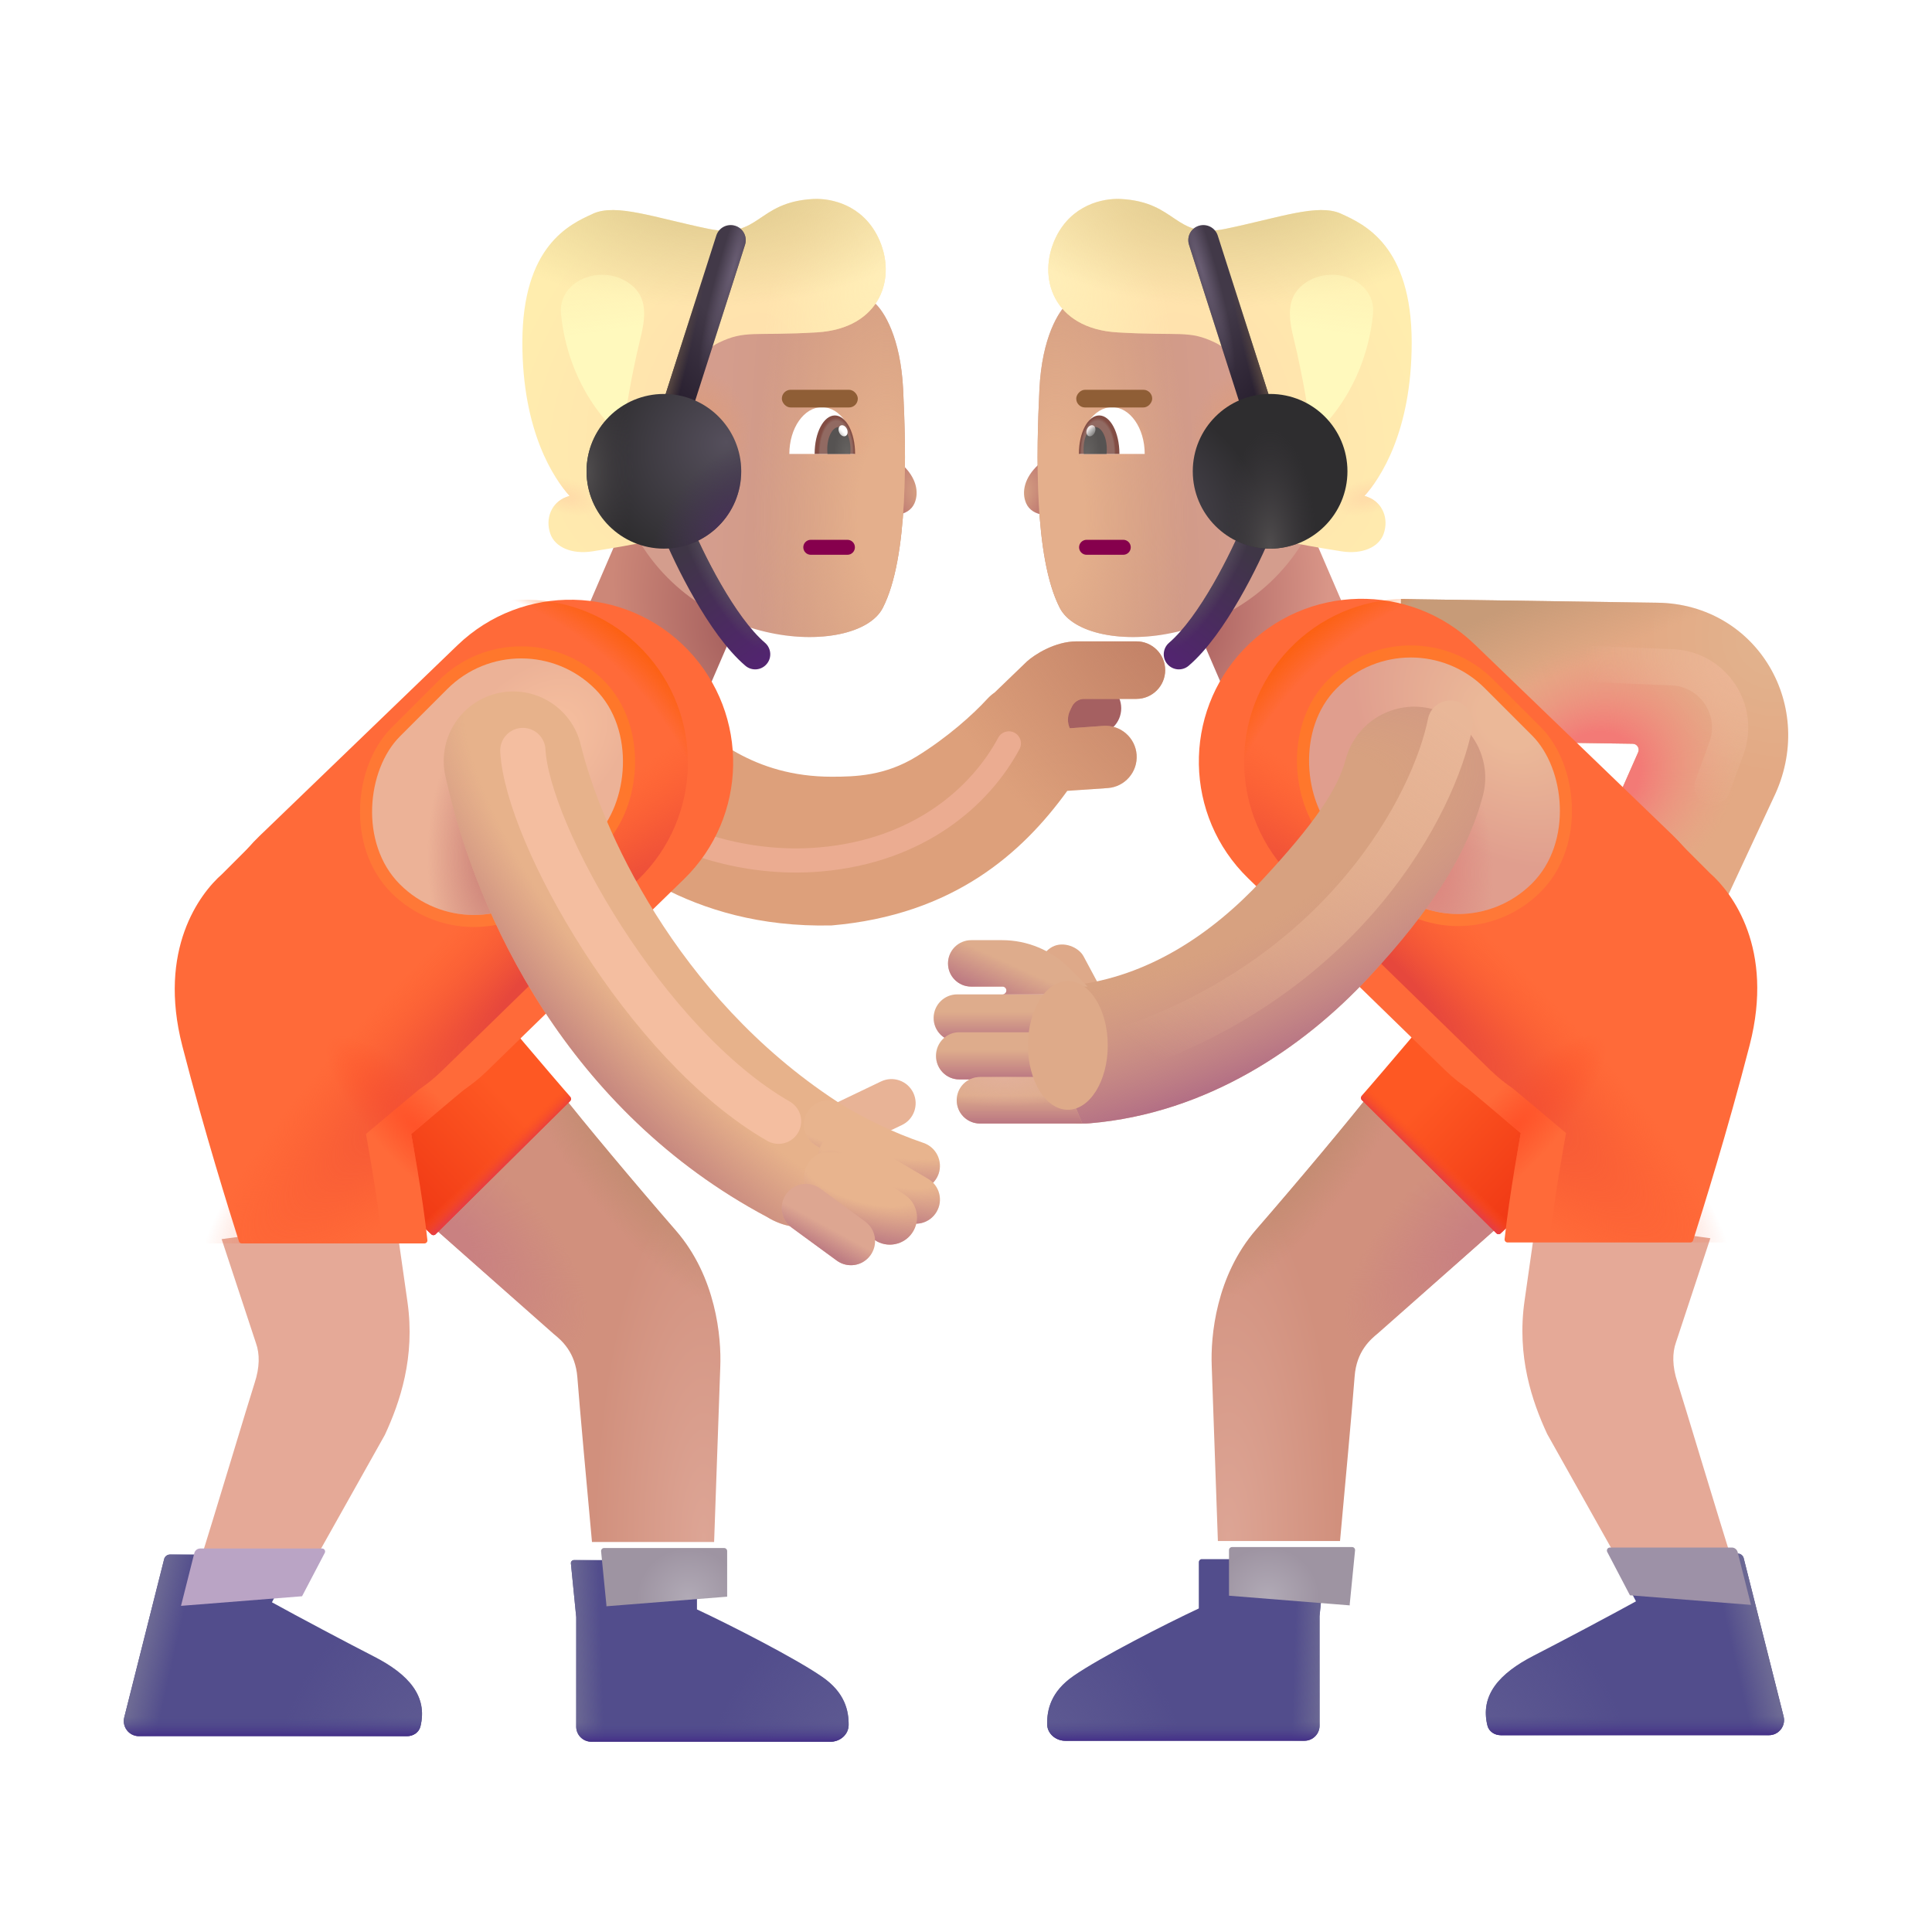 <svg width="32" height="32" viewBox="0 0 32 32" fill="none" xmlns="http://www.w3.org/2000/svg">
<rect x="19.316" y="9.21" width="2.371" height="3.351" transform="rotate(-23.31 19.316 9.21)" fill="url(#paint0_radial_3987_23636)"/>
<rect width="2.371" height="3.351" transform="matrix(-0.918 -0.396 -0.396 0.918 12.684 9.21)" fill="url(#paint1_radial_3987_23636)"/>
<path d="M16.471 11.598L15.879 12.168L16.177 13.283L17.602 12.777L17.523 12.661C17.461 12.569 17.451 12.45 17.498 12.35L17.528 12.286C17.562 12.214 17.635 12.168 17.714 12.168H18.133C18.375 12.168 18.571 11.972 18.571 11.731C18.571 11.489 18.375 11.294 18.133 11.294H17.227C16.894 11.294 16.584 11.497 16.471 11.598Z" fill="#A56061"/>
<g filter="url(#filter0_ii_3987_23636)">
<path d="M16.074 11.771L16.61 11.255C16.733 11.144 17.071 10.923 17.434 10.923H18.422C18.685 10.923 18.899 11.136 18.899 11.399C18.899 11.663 18.685 11.876 18.422 11.876H17.556C17.47 11.876 17.391 11.926 17.354 12.005L17.321 12.074C17.278 12.166 17.278 12.271 17.319 12.362L17.876 12.323C18.16 12.304 18.406 12.518 18.426 12.803C18.445 13.087 18.231 13.333 17.947 13.353L17.277 13.399C16.538 14.425 15.393 15.454 13.375 15.628C10.989 15.684 9.663 14.445 9.117 13.936C9.077 13.899 9.041 13.865 9.009 13.836C8.965 13.797 8.931 13.765 8.906 13.745C8.418 13.339 8.351 12.614 8.757 12.126C9.162 11.637 9.887 11.57 10.376 11.976C10.399 11.995 10.453 11.963 10.509 11.93C10.573 11.892 10.641 11.852 10.672 11.879C10.726 11.926 10.782 11.978 10.843 12.033C11.339 12.488 12.078 13.165 13.375 13.165C13.766 13.165 14.259 13.152 14.783 12.829C15.293 12.515 15.72 12.13 15.95 11.879C15.993 11.832 16.035 11.797 16.074 11.771Z" fill="#DDA07B"/>
<path d="M16.074 11.771L16.61 11.255C16.733 11.144 17.071 10.923 17.434 10.923H18.422C18.685 10.923 18.899 11.136 18.899 11.399C18.899 11.663 18.685 11.876 18.422 11.876H17.556C17.47 11.876 17.391 11.926 17.354 12.005L17.321 12.074C17.278 12.166 17.278 12.271 17.319 12.362L17.876 12.323C18.16 12.304 18.406 12.518 18.426 12.803C18.445 13.087 18.231 13.333 17.947 13.353L17.277 13.399C16.538 14.425 15.393 15.454 13.375 15.628C10.989 15.684 9.663 14.445 9.117 13.936C9.077 13.899 9.041 13.865 9.009 13.836C8.965 13.797 8.931 13.765 8.906 13.745C8.418 13.339 8.351 12.614 8.757 12.126C9.162 11.637 9.887 11.57 10.376 11.976C10.399 11.995 10.453 11.963 10.509 11.93C10.573 11.892 10.641 11.852 10.672 11.879C10.726 11.926 10.782 11.978 10.843 12.033C11.339 12.488 12.078 13.165 13.375 13.165C13.766 13.165 14.259 13.152 14.783 12.829C15.293 12.515 15.72 12.13 15.95 11.879C15.993 11.832 16.035 11.797 16.074 11.771Z" fill="url(#paint2_radial_3987_23636)"/>
</g>
<g filter="url(#filter1_f_3987_23636)">
<path d="M10.804 13.626C11.184 13.876 12.273 14.348 13.585 14.235C15.226 14.094 16.241 13.188 16.71 12.313" stroke="#EBAC91" stroke-width="0.4" stroke-linecap="round"/>
</g>
<path d="M9.172 22.095L7.133 20.29L9.289 18.103C9.637 18.552 10.512 19.599 11.192 20.38C11.862 21.15 11.95 22.149 11.93 22.642L11.828 25.54H9.805C9.737 24.806 9.594 23.232 9.563 22.814C9.531 22.395 9.301 22.2 9.172 22.095Z" fill="url(#paint3_radial_3987_23636)"/>
<path d="M9.172 22.095L7.133 20.29L9.289 18.103C9.637 18.552 10.512 19.599 11.192 20.38C11.862 21.15 11.95 22.149 11.93 22.642L11.828 25.54H9.805C9.737 24.806 9.594 23.232 9.563 22.814C9.531 22.395 9.301 22.2 9.172 22.095Z" fill="url(#paint4_radial_3987_23636)"/>
<path d="M9.172 22.095L7.133 20.29L9.289 18.103C9.637 18.552 10.512 19.599 11.192 20.38C11.862 21.15 11.95 22.149 11.93 22.642L11.828 25.54H9.805C9.737 24.806 9.594 23.232 9.563 22.814C9.531 22.395 9.301 22.2 9.172 22.095Z" fill="url(#paint5_radial_3987_23636)"/>
<path d="M7.145 20.445L6.063 19.439L4.914 18.415L8.047 16.509C8.291 16.819 9.062 17.723 9.447 18.169C9.464 18.189 9.462 18.219 9.444 18.237L7.214 20.444C7.195 20.463 7.164 20.463 7.145 20.445Z" fill="url(#paint6_linear_3987_23636)"/>
<path d="M7.145 20.445L6.063 19.439L4.914 18.415L8.047 16.509C8.291 16.819 9.062 17.723 9.447 18.169C9.464 18.189 9.462 18.219 9.444 18.237L7.214 20.444C7.195 20.463 7.164 20.463 7.145 20.445Z" fill="url(#paint7_linear_3987_23636)"/>
<path d="M7.145 20.445L6.063 19.439L4.914 18.415L8.047 16.509C8.291 16.819 9.062 17.723 9.447 18.169C9.464 18.189 9.462 18.219 9.444 18.237L7.214 20.444C7.195 20.463 7.164 20.463 7.145 20.445Z" fill="url(#paint8_linear_3987_23636)"/>
<g filter="url(#filter2_ii_3987_23636)">
<path d="M3.891 22.251L3.321 20.524L6.196 20.134C6.209 20.228 6.267 20.645 6.399 21.564C6.53 22.482 6.274 23.228 6.024 23.767L4.805 25.939H2.938C3.183 25.168 3.781 23.169 3.867 22.907C3.953 22.646 3.953 22.427 3.891 22.251Z" fill="#E5A997"/>
</g>
<g filter="url(#filter3_i_3987_23636)">
<path d="M6.826 10.688C7.902 9.652 9.615 9.687 10.647 10.767C11.668 11.837 11.638 13.529 10.579 14.561L7.317 17.739C6.241 18.787 4.517 18.76 3.475 17.678C2.437 16.601 2.469 14.886 3.547 13.848L6.826 10.688Z" fill="#FF6A39"/>
</g>
<g filter="url(#filter4_i_3987_23636)">
<path d="M2.928 14.478L3.592 13.814L7.272 17.767L6.061 18.782C6.061 18.782 6.254 19.825 6.329 20.54C6.332 20.57 6.309 20.595 6.28 20.595H3.254C3.232 20.595 3.213 20.581 3.207 20.56C3.047 20.055 2.642 18.768 2.269 17.321C1.86 15.73 2.556 14.803 2.928 14.478Z" fill="#FF6A39"/>
<path d="M2.928 14.478L3.592 13.814L7.272 17.767L6.061 18.782C6.061 18.782 6.254 19.825 6.329 20.54C6.332 20.57 6.309 20.595 6.28 20.595H3.254C3.232 20.595 3.213 20.581 3.207 20.56C3.047 20.055 2.642 18.768 2.269 17.321C1.86 15.73 2.556 14.803 2.928 14.478Z" fill="url(#paint9_radial_3987_23636)"/>
</g>
<path d="M10.647 10.767C9.615 9.687 7.901 9.652 6.826 10.688L3.592 13.814L3.547 13.848C3.48 13.912 3.418 13.978 3.359 14.047L2.928 14.478C2.556 14.803 1.86 15.73 2.269 17.322C2.641 18.769 3.047 20.055 3.207 20.56C3.21 20.572 3.217 20.581 3.226 20.587C3.235 20.592 3.244 20.595 3.254 20.595H6.279C6.309 20.595 6.332 20.57 6.329 20.54C6.255 19.826 6.061 18.782 6.061 18.782L6.937 18.048C7.07 17.958 7.197 17.855 7.317 17.739L10.578 14.561C11.638 13.529 11.668 11.837 10.647 10.767Z" fill="url(#paint10_radial_3987_23636)"/>
<path d="M10.647 10.767C9.615 9.687 7.901 9.652 6.826 10.688L3.592 13.814L3.547 13.848C3.48 13.912 3.418 13.978 3.359 14.047L2.928 14.478C2.556 14.803 1.86 15.73 2.269 17.322C2.641 18.769 3.047 20.055 3.207 20.56C3.21 20.572 3.217 20.581 3.226 20.587C3.235 20.592 3.244 20.595 3.254 20.595H6.279C6.309 20.595 6.332 20.57 6.329 20.54C6.255 19.826 6.061 18.782 6.061 18.782L6.937 18.048C7.07 17.958 7.197 17.855 7.317 17.739L10.578 14.561C11.638 13.529 11.668 11.837 10.647 10.767Z" fill="url(#paint11_radial_3987_23636)"/>
<g filter="url(#filter5_i_3987_23636)">
<path d="M2.919 25.623L2.258 28.245C2.219 28.403 2.338 28.556 2.501 28.556H6.942C7.044 28.556 7.138 28.495 7.163 28.397C7.289 27.894 6.966 27.531 6.399 27.24C5.982 27.026 5.105 26.561 4.704 26.339L5.079 25.621C5.097 25.588 5.073 25.548 5.035 25.548H3.016C2.97 25.548 2.93 25.579 2.919 25.623Z" fill="#524D8C"/>
<path d="M2.919 25.623L2.258 28.245C2.219 28.403 2.338 28.556 2.501 28.556H6.942C7.044 28.556 7.138 28.495 7.163 28.397C7.289 27.894 6.966 27.531 6.399 27.24C5.982 27.026 5.105 26.561 4.704 26.339L5.079 25.621C5.097 25.588 5.073 25.548 5.035 25.548H3.016C2.97 25.548 2.93 25.579 2.919 25.623Z" fill="url(#paint12_linear_3987_23636)"/>
<path d="M2.919 25.623L2.258 28.245C2.219 28.403 2.338 28.556 2.501 28.556H6.942C7.044 28.556 7.138 28.495 7.163 28.397C7.289 27.894 6.966 27.531 6.399 27.24C5.982 27.026 5.105 26.561 4.704 26.339L5.079 25.621C5.097 25.588 5.073 25.548 5.035 25.548H3.016C2.97 25.548 2.93 25.579 2.919 25.623Z" fill="url(#paint13_radial_3987_23636)"/>
<path d="M2.919 25.623L2.258 28.245C2.219 28.403 2.338 28.556 2.501 28.556H6.942C7.044 28.556 7.138 28.495 7.163 28.397C7.289 27.894 6.966 27.531 6.399 27.24C5.982 27.026 5.105 26.561 4.704 26.339L5.079 25.621C5.097 25.588 5.073 25.548 5.035 25.548H3.016C2.97 25.548 2.93 25.579 2.919 25.623Z" fill="url(#paint14_linear_3987_23636)"/>
</g>
<g filter="url(#filter6_i_3987_23636)">
<path d="M4.703 26.339L5.079 25.621C5.096 25.588 5.073 25.548 5.035 25.548H3.016C2.97 25.548 2.93 25.579 2.919 25.623L2.698 26.498L4.703 26.339Z" fill="#BAA4C5"/>
</g>
<g filter="url(#filter7_i_3987_23636)">
<path d="M9.844 26.485L9.756 25.595C9.753 25.566 9.776 25.54 9.806 25.54H11.794C11.822 25.54 11.844 25.562 11.844 25.59V26.357C12.403 26.618 13.471 27.164 13.918 27.474C14.296 27.735 14.359 28.037 14.356 28.275C14.353 28.43 14.213 28.548 14.058 28.548H10.094C9.956 28.548 9.844 28.436 9.844 28.298V26.485Z" fill="#524D8C"/>
<path d="M9.844 26.485L9.756 25.595C9.753 25.566 9.776 25.54 9.806 25.54H11.794C11.822 25.54 11.844 25.562 11.844 25.59V26.357C12.403 26.618 13.471 27.164 13.918 27.474C14.296 27.735 14.359 28.037 14.356 28.275C14.353 28.43 14.213 28.548 14.058 28.548H10.094C9.956 28.548 9.844 28.436 9.844 28.298V26.485Z" fill="url(#paint15_linear_3987_23636)"/>
<path d="M9.844 26.485L9.756 25.595C9.753 25.566 9.776 25.54 9.806 25.54H11.794C11.822 25.54 11.844 25.562 11.844 25.59V26.357C12.403 26.618 13.471 27.164 13.918 27.474C14.296 27.735 14.359 28.037 14.356 28.275C14.353 28.43 14.213 28.548 14.058 28.548H10.094C9.956 28.548 9.844 28.436 9.844 28.298V26.485Z" fill="url(#paint16_radial_3987_23636)"/>
<path d="M9.844 26.485L9.756 25.595C9.753 25.566 9.776 25.54 9.806 25.54H11.794C11.822 25.54 11.844 25.562 11.844 25.59V26.357C12.403 26.618 13.471 27.164 13.918 27.474C14.296 27.735 14.359 28.037 14.356 28.275C14.353 28.43 14.213 28.548 14.058 28.548H10.094C9.956 28.548 9.844 28.436 9.844 28.298V26.485Z" fill="url(#paint17_linear_3987_23636)"/>
</g>
<g filter="url(#filter8_i_3987_23636)">
<path d="M11.844 26.346V25.59C11.844 25.572 11.834 25.556 11.819 25.547C11.812 25.543 11.803 25.54 11.794 25.54H9.805C9.776 25.54 9.753 25.566 9.756 25.595L9.844 26.485V26.505L11.844 26.346Z" fill="url(#paint18_radial_3987_23636)"/>
</g>
<g filter="url(#filter9_f_3987_23636)">
<rect x="8.633" y="10.188" width="3.464" height="4.574" rx="1.732" transform="rotate(45 8.633 10.188)" stroke="url(#paint19_linear_3987_23636)" stroke-width="0.4"/>
</g>
<rect x="8.633" y="10.188" width="3.464" height="4.574" rx="1.732" transform="rotate(45 8.633 10.188)" fill="url(#paint20_radial_3987_23636)"/>
<rect x="8.633" y="10.188" width="3.464" height="4.574" rx="1.732" transform="rotate(45 8.633 10.188)" fill="url(#paint21_radial_3987_23636)"/>
<g filter="url(#filter10_i_3987_23636)">
<path fill-rule="evenodd" clip-rule="evenodd" d="M15.127 18.25C15.222 18.45 15.138 18.689 14.939 18.784L13.943 19.261C13.743 19.356 13.505 19.272 13.409 19.072C13.314 18.873 13.398 18.634 13.597 18.539L14.593 18.062C14.793 17.967 15.031 18.051 15.127 18.25Z" fill="#E8B396"/>
</g>
<path fill-rule="evenodd" clip-rule="evenodd" d="M8.229 11.485C8.846 11.335 9.468 11.715 9.618 12.332C9.948 13.693 11.188 16.493 13.86 18.243C14.399 18.579 14.625 19.249 14.289 19.788C13.954 20.328 13.245 20.493 12.705 20.157C9.414 18.407 7.891 15.181 7.382 12.874C7.233 12.257 7.612 11.635 8.229 11.485Z" fill="#E7B28B"/>
<path fill-rule="evenodd" clip-rule="evenodd" d="M8.229 11.485C8.846 11.335 9.468 11.715 9.618 12.332C9.948 13.693 11.188 16.493 13.86 18.243C14.399 18.579 14.625 19.249 14.289 19.788C13.954 20.328 13.245 20.493 12.705 20.157C9.414 18.407 7.891 15.181 7.382 12.874C7.233 12.257 7.612 11.635 8.229 11.485Z" fill="url(#paint22_radial_3987_23636)"/>
<path fill-rule="evenodd" clip-rule="evenodd" d="M13.373 18.419C13.488 18.23 13.733 18.17 13.922 18.284C14.327 18.529 14.782 18.755 15.298 18.931C15.507 19.003 15.618 19.231 15.547 19.44C15.475 19.649 15.248 19.76 15.039 19.688C14.461 19.49 13.955 19.239 13.508 18.968C13.319 18.854 13.259 18.608 13.373 18.419Z" fill="#E8B48E"/>
<path fill-rule="evenodd" clip-rule="evenodd" d="M13.373 18.419C13.488 18.23 13.733 18.17 13.922 18.284C14.327 18.529 14.782 18.755 15.298 18.931C15.507 19.003 15.618 19.231 15.547 19.44C15.475 19.649 15.248 19.76 15.039 19.688C14.461 19.49 13.955 19.239 13.508 18.968C13.319 18.854 13.259 18.608 13.373 18.419Z" fill="url(#paint23_radial_3987_23636)"/>
<path fill-rule="evenodd" clip-rule="evenodd" d="M13.609 18.951C13.721 18.76 13.966 18.697 14.156 18.809L15.371 19.524C15.562 19.636 15.625 19.881 15.513 20.071C15.401 20.262 15.156 20.325 14.966 20.213L13.751 19.498C13.56 19.386 13.497 19.141 13.609 18.951Z" fill="#E8B48E"/>
<path fill-rule="evenodd" clip-rule="evenodd" d="M13.609 18.951C13.721 18.76 13.966 18.697 14.156 18.809L15.371 19.524C15.562 19.636 15.625 19.881 15.513 20.071C15.401 20.262 15.156 20.325 14.966 20.213L13.751 19.498C13.56 19.386 13.497 19.141 13.609 18.951Z" fill="url(#paint24_radial_3987_23636)"/>
<path fill-rule="evenodd" clip-rule="evenodd" d="M13.393 19.257C13.532 19.051 13.811 18.997 14.017 19.136L14.99 19.792C15.196 19.931 15.25 20.211 15.111 20.417C14.972 20.623 14.693 20.677 14.487 20.538L13.514 19.882C13.308 19.743 13.254 19.463 13.393 19.257Z" fill="#E8B48E"/>
<path fill-rule="evenodd" clip-rule="evenodd" d="M13.393 19.257C13.532 19.051 13.811 18.997 14.017 19.136L14.99 19.792C15.196 19.931 15.25 20.211 15.111 20.417C14.972 20.623 14.693 20.677 14.487 20.538L13.514 19.882C13.308 19.743 13.254 19.463 13.393 19.257Z" fill="url(#paint25_radial_3987_23636)"/>
<path fill-rule="evenodd" clip-rule="evenodd" d="M13.025 19.773C13.156 19.594 13.406 19.556 13.585 19.686L14.331 20.233C14.509 20.364 14.547 20.614 14.417 20.792C14.286 20.971 14.036 21.009 13.858 20.878L13.112 20.332C12.933 20.201 12.895 19.951 13.025 19.773Z" fill="#DDA691"/>
<path fill-rule="evenodd" clip-rule="evenodd" d="M13.025 19.773C13.156 19.594 13.406 19.556 13.585 19.686L14.331 20.233C14.509 20.364 14.547 20.614 14.417 20.792C14.286 20.971 14.036 21.009 13.858 20.878L13.112 20.332C12.933 20.201 12.895 19.951 13.025 19.773Z" fill="url(#paint26_linear_3987_23636)"/>
<path fill-rule="evenodd" clip-rule="evenodd" d="M27.133 12.46C27.162 12.394 27.115 12.32 27.043 12.319L23.17 12.262L23.205 9.922L27.454 9.983C29.108 10.006 30.108 11.708 29.374 13.216L28.188 15.761L26.126 14.742L27.133 12.46Z" fill="url(#paint27_radial_3987_23636)"/>
<path fill-rule="evenodd" clip-rule="evenodd" d="M27.133 12.46C27.162 12.394 27.115 12.32 27.043 12.319L23.17 12.262L23.205 9.922L27.454 9.983C29.108 10.006 30.108 11.708 29.374 13.216L28.188 15.761L26.126 14.742L27.133 12.46Z" fill="url(#paint28_radial_3987_23636)"/>
<path fill-rule="evenodd" clip-rule="evenodd" d="M27.133 12.46C27.162 12.394 27.115 12.32 27.043 12.319L23.17 12.262L23.205 9.922L27.454 9.983C29.108 10.006 30.108 11.708 29.374 13.216L28.188 15.761L26.126 14.742L27.133 12.46Z" fill="url(#paint29_linear_3987_23636)"/>
<rect x="17.093" y="15.863" width="0.764" height="1.4" rx="0.382" transform="rotate(-28.166 17.093 15.863)" fill="#DEA989"/>
<path d="M22.828 22.079L24.867 20.274L22.711 18.087C22.363 18.536 21.488 19.583 20.808 20.364C20.138 21.134 20.05 22.134 20.07 22.626L20.172 25.524H22.195C22.263 24.79 22.406 23.217 22.437 22.798C22.468 22.379 22.699 22.185 22.828 22.079Z" fill="url(#paint30_radial_3987_23636)"/>
<path d="M22.828 22.079L24.867 20.274L22.711 18.087C22.363 18.536 21.488 19.583 20.808 20.364C20.138 21.134 20.05 22.134 20.07 22.626L20.172 25.524H22.195C22.263 24.79 22.406 23.217 22.437 22.798C22.468 22.379 22.699 22.185 22.828 22.079Z" fill="url(#paint31_radial_3987_23636)"/>
<path d="M22.828 22.079L24.867 20.274L22.711 18.087C22.363 18.536 21.488 19.583 20.808 20.364C20.138 21.134 20.05 22.134 20.07 22.626L20.172 25.524H22.195C22.263 24.79 22.406 23.217 22.437 22.798C22.468 22.379 22.699 22.185 22.828 22.079Z" fill="url(#paint32_radial_3987_23636)"/>
<path d="M24.855 20.429L25.937 19.423L27.086 18.399L23.953 16.493C23.709 16.804 22.938 17.707 22.553 18.153C22.536 18.173 22.538 18.203 22.556 18.221L24.786 20.428C24.805 20.447 24.836 20.448 24.855 20.429Z" fill="url(#paint33_linear_3987_23636)"/>
<path d="M24.855 20.429L25.937 19.423L27.086 18.399L23.953 16.493C23.709 16.804 22.938 17.707 22.553 18.153C22.536 18.173 22.538 18.203 22.556 18.221L24.786 20.428C24.805 20.447 24.836 20.448 24.855 20.429Z" fill="url(#paint34_linear_3987_23636)"/>
<path d="M24.855 20.429L25.937 19.423L27.086 18.399L23.953 16.493C23.709 16.804 22.938 17.707 22.553 18.153C22.536 18.173 22.538 18.203 22.556 18.221L24.786 20.428C24.805 20.447 24.836 20.448 24.855 20.429Z" fill="url(#paint35_linear_3987_23636)"/>
<g filter="url(#filter11_ii_3987_23636)">
<path d="M28.109 22.235L28.679 20.509L25.804 20.118C25.791 20.212 25.733 20.629 25.601 21.548C25.47 22.467 25.726 23.212 25.976 23.751L27.195 25.923H29.062C28.817 25.152 28.218 23.153 28.133 22.892C28.047 22.63 28.047 22.411 28.109 22.235Z" fill="#E5A997"/>
</g>
<g filter="url(#filter12_i_3987_23636)">
<path d="M25.174 10.672C24.098 9.636 22.385 9.672 21.353 10.752C20.332 11.821 20.362 13.514 21.422 14.546L24.683 17.723C25.759 18.772 27.483 18.744 28.525 17.663C29.563 16.585 29.531 14.87 28.453 13.832L25.174 10.672Z" fill="#FF6A39"/>
</g>
<g filter="url(#filter13_i_3987_23636)">
<path d="M29.072 14.462L28.408 13.798L24.728 17.751L25.939 18.767C25.939 18.767 25.746 19.81 25.671 20.524C25.668 20.554 25.691 20.579 25.72 20.579H28.746C28.767 20.579 28.787 20.566 28.793 20.545C28.953 20.039 29.358 18.753 29.731 17.306C30.14 15.714 29.444 14.788 29.072 14.462Z" fill="#FF6A39"/>
<path d="M29.072 14.462L28.408 13.798L24.728 17.751L25.939 18.767C25.939 18.767 25.746 19.81 25.671 20.524C25.668 20.554 25.691 20.579 25.72 20.579H28.746C28.767 20.579 28.787 20.566 28.793 20.545C28.953 20.039 29.358 18.753 29.731 17.306C30.14 15.714 29.444 14.788 29.072 14.462Z" fill="url(#paint36_radial_3987_23636)"/>
</g>
<path d="M21.353 10.752C22.385 9.672 24.099 9.636 25.174 10.672L28.408 13.798L28.453 13.832C28.52 13.896 28.582 13.963 28.641 14.032L29.072 14.462C29.444 14.788 30.14 15.714 29.731 17.306C29.359 18.753 28.953 20.039 28.793 20.545C28.79 20.556 28.783 20.565 28.774 20.571C28.765 20.576 28.756 20.579 28.746 20.579H25.721C25.691 20.579 25.668 20.554 25.671 20.525C25.745 19.81 25.939 18.767 25.939 18.767L25.063 18.032C24.93 17.942 24.803 17.839 24.683 17.723L21.422 14.546C20.362 13.514 20.332 11.821 21.353 10.752Z" fill="url(#paint37_radial_3987_23636)"/>
<path d="M21.353 10.752C22.385 9.672 24.099 9.636 25.174 10.672L28.408 13.798L28.453 13.832C28.52 13.896 28.582 13.963 28.641 14.032L29.072 14.462C29.444 14.788 30.14 15.714 29.731 17.306C29.359 18.753 28.953 20.039 28.793 20.545C28.79 20.556 28.783 20.565 28.774 20.571C28.765 20.576 28.756 20.579 28.746 20.579H25.721C25.691 20.579 25.668 20.554 25.671 20.525C25.745 19.81 25.939 18.767 25.939 18.767L25.063 18.032C24.93 17.942 24.803 17.839 24.683 17.723L21.422 14.546C20.362 13.514 20.332 11.821 21.353 10.752Z" fill="url(#paint38_radial_3987_23636)"/>
<g filter="url(#filter14_i_3987_23636)">
<path d="M29.081 25.608L29.742 28.229C29.781 28.387 29.662 28.54 29.499 28.54H25.058C24.956 28.54 24.862 28.48 24.837 28.381C24.711 27.878 25.034 27.516 25.601 27.224C26.018 27.01 26.895 26.545 27.297 26.323L26.921 25.605C26.903 25.572 26.927 25.532 26.965 25.532H28.984C29.03 25.532 29.07 25.564 29.081 25.608Z" fill="#524D8C"/>
<path d="M29.081 25.608L29.742 28.229C29.781 28.387 29.662 28.54 29.499 28.54H25.058C24.956 28.54 24.862 28.48 24.837 28.381C24.711 27.878 25.034 27.516 25.601 27.224C26.018 27.01 26.895 26.545 27.297 26.323L26.921 25.605C26.903 25.572 26.927 25.532 26.965 25.532H28.984C29.03 25.532 29.07 25.564 29.081 25.608Z" fill="url(#paint39_linear_3987_23636)"/>
<path d="M29.081 25.608L29.742 28.229C29.781 28.387 29.662 28.54 29.499 28.54H25.058C24.956 28.54 24.862 28.48 24.837 28.381C24.711 27.878 25.034 27.516 25.601 27.224C26.018 27.01 26.895 26.545 27.297 26.323L26.921 25.605C26.903 25.572 26.927 25.532 26.965 25.532H28.984C29.03 25.532 29.07 25.564 29.081 25.608Z" fill="url(#paint40_radial_3987_23636)"/>
<path d="M29.081 25.608L29.742 28.229C29.781 28.387 29.662 28.54 29.499 28.54H25.058C24.956 28.54 24.862 28.48 24.837 28.381C24.711 27.878 25.034 27.516 25.601 27.224C26.018 27.01 26.895 26.545 27.297 26.323L26.921 25.605C26.903 25.572 26.927 25.532 26.965 25.532H28.984C29.03 25.532 29.07 25.564 29.081 25.608Z" fill="url(#paint41_linear_3987_23636)"/>
</g>
<g filter="url(#filter15_i_3987_23636)">
<path d="M27.297 26.323L26.921 25.605C26.904 25.572 26.927 25.532 26.965 25.532H28.984C29.03 25.532 29.07 25.564 29.081 25.608L29.302 26.482L27.297 26.323Z" fill="#9D91A7"/>
</g>
<g filter="url(#filter16_i_3987_23636)">
<path d="M22.156 26.469L22.244 25.579C22.247 25.55 22.224 25.524 22.194 25.524H20.206C20.178 25.524 20.156 25.547 20.156 25.575V26.341C19.597 26.603 18.529 27.148 18.082 27.458C17.704 27.719 17.641 28.021 17.644 28.259C17.647 28.415 17.787 28.532 17.942 28.532H21.906C22.044 28.532 22.156 28.42 22.156 28.282V26.469Z" fill="#524D8C"/>
<path d="M22.156 26.469L22.244 25.579C22.247 25.55 22.224 25.524 22.194 25.524H20.206C20.178 25.524 20.156 25.547 20.156 25.575V26.341C19.597 26.603 18.529 27.148 18.082 27.458C17.704 27.719 17.641 28.021 17.644 28.259C17.647 28.415 17.787 28.532 17.942 28.532H21.906C22.044 28.532 22.156 28.42 22.156 28.282V26.469Z" fill="url(#paint42_linear_3987_23636)"/>
<path d="M22.156 26.469L22.244 25.579C22.247 25.55 22.224 25.524 22.194 25.524H20.206C20.178 25.524 20.156 25.547 20.156 25.575V26.341C19.597 26.603 18.529 27.148 18.082 27.458C17.704 27.719 17.641 28.021 17.644 28.259C17.647 28.415 17.787 28.532 17.942 28.532H21.906C22.044 28.532 22.156 28.42 22.156 28.282V26.469Z" fill="url(#paint43_radial_3987_23636)"/>
<path d="M22.156 26.469L22.244 25.579C22.247 25.55 22.224 25.524 22.194 25.524H20.206C20.178 25.524 20.156 25.547 20.156 25.575V26.341C19.597 26.603 18.529 27.148 18.082 27.458C17.704 27.719 17.641 28.021 17.644 28.259C17.647 28.415 17.787 28.532 17.942 28.532H21.906C22.044 28.532 22.156 28.42 22.156 28.282V26.469Z" fill="url(#paint44_linear_3987_23636)"/>
</g>
<g filter="url(#filter17_i_3987_23636)">
<path d="M20.156 26.33V25.575C20.156 25.556 20.166 25.54 20.181 25.531C20.188 25.527 20.197 25.524 20.206 25.524H22.195C22.224 25.524 22.247 25.55 22.244 25.579L22.156 26.469V26.49L20.156 26.33Z" fill="url(#paint45_radial_3987_23636)"/>
</g>
<g filter="url(#filter18_f_3987_23636)">
<rect width="3.464" height="4.574" rx="1.732" transform="matrix(-0.707 0.707 0.707 0.707 23.367 10.173)" stroke="url(#paint46_linear_3987_23636)" stroke-width="0.4"/>
</g>
<rect width="3.464" height="4.574" rx="1.732" transform="matrix(-0.707 0.707 0.707 0.707 23.367 10.173)" fill="url(#paint47_radial_3987_23636)"/>
<rect width="3.464" height="4.574" rx="1.732" transform="matrix(-0.707 0.707 0.707 0.707 23.367 10.173)" fill="url(#paint48_radial_3987_23636)"/>
<path fill-rule="evenodd" clip-rule="evenodd" d="M23.727 11.745C24.354 11.912 24.727 12.556 24.56 13.183C24.31 14.121 23.734 15.043 22.667 16.192C21.592 17.349 19.996 18.44 18.052 18.605C17.405 18.66 16.836 18.18 16.781 17.534C16.727 16.887 17.145 16.372 17.791 16.317C18.998 16.176 20.053 15.492 20.904 14.576C21.763 13.652 22.157 13.075 22.289 12.578C22.456 11.951 23.1 11.578 23.727 11.745Z" fill="#D7A180"/>
<path fill-rule="evenodd" clip-rule="evenodd" d="M23.727 11.745C24.354 11.912 24.727 12.556 24.56 13.183C24.31 14.121 23.734 15.043 22.667 16.192C21.592 17.349 19.996 18.44 18.052 18.605C17.405 18.66 16.836 18.18 16.781 17.534C16.727 16.887 17.145 16.372 17.791 16.317C18.998 16.176 20.053 15.492 20.904 14.576C21.763 13.652 22.157 13.075 22.289 12.578C22.456 11.951 23.1 11.578 23.727 11.745Z" fill="url(#paint49_radial_3987_23636)"/>
<path d="M15.464 16.86C15.464 16.645 15.639 16.47 15.854 16.47H17.886V17.25H15.854C15.639 17.25 15.464 17.076 15.464 16.86Z" fill="#DEAC8C"/>
<path d="M15.464 16.86C15.464 16.645 15.639 16.47 15.854 16.47H17.886V17.25H15.854C15.639 17.25 15.464 17.076 15.464 16.86Z" fill="url(#paint50_linear_3987_23636)"/>
<path d="M15.503 17.487C15.503 17.272 15.675 17.097 15.887 17.097H17.886V17.878H15.887C15.675 17.878 15.503 17.703 15.503 17.487Z" fill="#DEAC8C"/>
<path d="M15.503 17.487C15.503 17.272 15.675 17.097 15.887 17.097H17.886V17.878H15.887C15.675 17.878 15.503 17.703 15.503 17.487Z" fill="url(#paint51_linear_3987_23636)"/>
<path d="M15.846 18.224C15.846 18.012 16.019 17.839 16.232 17.839H17.617L17.925 18.609H16.232C16.019 18.609 15.846 18.437 15.846 18.224Z" fill="#DEAC8C"/>
<path d="M15.846 18.224C15.846 18.012 16.019 17.839 16.232 17.839H17.617L17.925 18.609H16.232C16.019 18.609 15.846 18.437 15.846 18.224Z" fill="url(#paint52_linear_3987_23636)"/>
<path d="M15.846 18.224C15.846 18.012 16.019 17.839 16.232 17.839H17.617L17.925 18.609H16.232C16.019 18.609 15.846 18.437 15.846 18.224Z" fill="url(#paint53_radial_3987_23636)"/>
<path d="M16.086 15.572C15.874 15.572 15.702 15.744 15.702 15.957C15.702 16.169 15.874 16.341 16.086 16.341H16.604C16.64 16.341 16.669 16.37 16.669 16.405C16.669 16.441 16.64 16.47 16.604 16.47H17.762V16.341L18.016 16.341L17.707 16.032C17.413 15.738 17.014 15.572 16.598 15.572H16.086Z" fill="#DEAC8C"/>
<path d="M16.086 15.572C15.874 15.572 15.702 15.744 15.702 15.957C15.702 16.169 15.874 16.341 16.086 16.341H16.604C16.64 16.341 16.669 16.37 16.669 16.405C16.669 16.441 16.64 16.47 16.604 16.47H17.762V16.341L18.016 16.341L17.707 16.032C17.413 15.738 17.014 15.572 16.598 15.572H16.086Z" fill="url(#paint54_linear_3987_23636)"/>
<g filter="url(#filter19_f_3987_23636)">
<path d="M8.66 12.431C8.733 13.806 10.692 17.306 12.895 18.571" stroke="#F4BEA0" stroke-width="0.75" stroke-linecap="round"/>
</g>
<g filter="url(#filter20_f_3987_23636)">
<path d="M24.02 11.978C23.759 13.29 22.282 16.221 18.457 17.446" stroke="url(#paint55_linear_3987_23636)" stroke-width="0.75" stroke-linecap="round"/>
</g>
<g filter="url(#filter21_f_3987_23636)">
<path d="M26.406 10.699C26.241 10.693 26.101 10.821 26.094 10.987C26.087 11.152 26.216 11.292 26.381 11.299L26.406 10.699ZM27.697 11.053L27.709 10.753L27.697 11.053ZM28.595 12.395L28.877 12.498V12.498L28.595 12.395ZM28.081 12.927C28.024 13.083 28.104 13.255 28.259 13.312C28.415 13.369 28.587 13.289 28.644 13.133L28.081 12.927ZM26.381 11.299L27.684 11.352L27.709 10.753L26.406 10.699L26.381 11.299ZM28.313 12.292L28.081 12.927L28.644 13.133L28.877 12.498L28.313 12.292ZM27.684 11.352C28.158 11.372 28.476 11.847 28.313 12.292L28.877 12.498C29.179 11.671 28.589 10.789 27.709 10.753L27.684 11.352Z" fill="url(#paint56_radial_3987_23636)"/>
</g>
<path d="M11.678 8.251L11.46 6.677C11.077 6.734 10.784 7.064 10.784 7.463C10.784 7.901 11.139 8.257 11.578 8.257C11.612 8.257 11.645 8.255 11.678 8.251Z" fill="url(#paint57_radial_3987_23636)"/>
<path d="M11.678 8.251L11.46 6.677C11.077 6.734 10.784 7.064 10.784 7.463C10.784 7.901 11.139 8.257 11.578 8.257C11.612 8.257 11.645 8.255 11.678 8.251Z" fill="url(#paint58_radial_3987_23636)"/>
<path d="M11.678 8.251L11.46 6.677C11.077 6.734 10.784 7.064 10.784 7.463C10.784 7.901 11.139 8.257 11.578 8.257C11.612 8.257 11.645 8.255 11.678 8.251Z" fill="url(#paint59_linear_3987_23636)"/>
<path d="M11.674 8.256L11.456 6.68C11.073 6.737 10.779 7.068 10.779 7.467C10.779 7.906 11.135 8.262 11.574 8.262C11.608 8.262 11.641 8.26 11.674 8.256Z" fill="url(#paint60_radial_3987_23636)"/>
<path d="M11.674 8.256L11.456 6.68C11.073 6.737 10.779 7.068 10.779 7.467C10.779 7.906 11.135 8.262 11.574 8.262C11.608 8.262 11.641 8.26 11.674 8.256Z" fill="url(#paint61_radial_3987_23636)"/>
<path d="M11.674 8.256L11.456 6.68C11.073 6.737 10.779 7.068 10.779 7.467C10.779 7.906 11.135 8.262 11.574 8.262C11.608 8.262 11.641 8.26 11.674 8.256Z" fill="url(#paint62_linear_3987_23636)"/>
<g filter="url(#filter22_f_3987_23636)">
<ellipse cx="17.687" cy="17.315" rx="0.661" ry="1.066" fill="#DEAA89"/>
</g>
<path d="M14.954 7.705C14.783 7.545 14.694 7.305 14.671 7.205H14.475V8.436C14.71 8.585 15.046 8.562 15.146 8.338C15.231 8.145 15.167 7.906 14.954 7.705Z" fill="url(#paint63_radial_3987_23636)"/>
<g filter="url(#filter23_i_3987_23636)">
<path d="M14.709 6.651C14.666 5.775 14.383 5.352 14.249 5.229H10.167L10.098 8.689C11.046 11.01 13.939 11.109 14.371 10.27C14.803 9.43 14.758 7.666 14.709 6.651Z" fill="url(#paint64_linear_3987_23636)"/>
<path d="M14.709 6.651C14.666 5.775 14.383 5.352 14.249 5.229H10.167L10.098 8.689C11.046 11.01 13.939 11.109 14.371 10.27C14.803 9.43 14.758 7.666 14.709 6.651Z" fill="url(#paint65_radial_3987_23636)"/>
<path d="M14.709 6.651C14.666 5.775 14.383 5.352 14.249 5.229H10.167L10.098 8.689C11.046 11.01 13.939 11.109 14.371 10.27C14.803 9.43 14.758 7.666 14.709 6.651Z" fill="url(#paint66_radial_3987_23636)"/>
<path d="M14.709 6.651C14.666 5.775 14.383 5.352 14.249 5.229H10.167L10.098 8.689C11.046 11.01 13.939 11.109 14.371 10.27C14.803 9.43 14.758 7.666 14.709 6.651Z" fill="url(#paint67_radial_3987_23636)"/>
</g>
<g filter="url(#filter24_i_3987_23636)">
<path d="M14.543 4.078C14.284 3.545 13.771 3.429 13.467 3.446C12.527 3.497 12.589 4.116 11.739 3.941C10.84 3.756 10.207 3.515 9.822 3.689L9.815 3.693C9.436 3.865 8.652 4.221 8.652 5.825C8.652 7.304 9.179 8.084 9.434 8.363L9.384 8.381C9.13 8.473 9.026 8.742 9.117 8.996C9.195 9.212 9.469 9.336 9.814 9.282C10.208 9.22 10.497 9.166 10.723 9.121C10.851 9.096 10.942 8.984 10.942 8.854V7.637C10.942 7.124 11.303 6.818 11.463 6.727C11.48 6.197 11.642 5.954 11.907 5.825C12.346 5.613 12.482 5.718 13.531 5.655C14.586 5.59 14.868 4.745 14.543 4.078Z" fill="url(#paint68_radial_3987_23636)"/>
<path d="M14.543 4.078C14.284 3.545 13.771 3.429 13.467 3.446C12.527 3.497 12.589 4.116 11.739 3.941C10.84 3.756 10.207 3.515 9.822 3.689L9.815 3.693C9.436 3.865 8.652 4.221 8.652 5.825C8.652 7.304 9.179 8.084 9.434 8.363L9.384 8.381C9.13 8.473 9.026 8.742 9.117 8.996C9.195 9.212 9.469 9.336 9.814 9.282C10.208 9.22 10.497 9.166 10.723 9.121C10.851 9.096 10.942 8.984 10.942 8.854V7.637C10.942 7.124 11.303 6.818 11.463 6.727C11.48 6.197 11.642 5.954 11.907 5.825C12.346 5.613 12.482 5.718 13.531 5.655C14.586 5.59 14.868 4.745 14.543 4.078Z" fill="url(#paint69_radial_3987_23636)"/>
<path d="M14.543 4.078C14.284 3.545 13.771 3.429 13.467 3.446C12.527 3.497 12.589 4.116 11.739 3.941C10.84 3.756 10.207 3.515 9.822 3.689L9.815 3.693C9.436 3.865 8.652 4.221 8.652 5.825C8.652 7.304 9.179 8.084 9.434 8.363L9.384 8.381C9.13 8.473 9.026 8.742 9.117 8.996C9.195 9.212 9.469 9.336 9.814 9.282C10.208 9.22 10.497 9.166 10.723 9.121C10.851 9.096 10.942 8.984 10.942 8.854V7.637C10.942 7.124 11.303 6.818 11.463 6.727C11.48 6.197 11.642 5.954 11.907 5.825C12.346 5.613 12.482 5.718 13.531 5.655C14.586 5.59 14.868 4.745 14.543 4.078Z" fill="url(#paint70_radial_3987_23636)"/>
<path d="M14.543 4.078C14.284 3.545 13.771 3.429 13.467 3.446C12.527 3.497 12.589 4.116 11.739 3.941C10.84 3.756 10.207 3.515 9.822 3.689L9.815 3.693C9.436 3.865 8.652 4.221 8.652 5.825C8.652 7.304 9.179 8.084 9.434 8.363L9.384 8.381C9.13 8.473 9.026 8.742 9.117 8.996C9.195 9.212 9.469 9.336 9.814 9.282C10.208 9.22 10.497 9.166 10.723 9.121C10.851 9.096 10.942 8.984 10.942 8.854V7.637C10.942 7.124 11.303 6.818 11.463 6.727C11.48 6.197 11.642 5.954 11.907 5.825C12.346 5.613 12.482 5.718 13.531 5.655C14.586 5.59 14.868 4.745 14.543 4.078Z" fill="url(#paint71_radial_3987_23636)"/>
</g>
<path d="M11.678 8.242L11.46 6.667C11.077 6.725 10.784 7.055 10.784 7.453C10.784 7.892 11.139 8.248 11.578 8.248C11.612 8.248 11.645 8.246 11.678 8.242Z" fill="url(#paint72_radial_3987_23636)"/>
<path d="M11.678 8.242L11.46 6.667C11.077 6.725 10.784 7.055 10.784 7.453C10.784 7.892 11.139 8.248 11.578 8.248C11.612 8.248 11.645 8.246 11.678 8.242Z" fill="url(#paint73_radial_3987_23636)"/>
<path d="M11.678 8.242L11.46 6.667C11.077 6.725 10.784 7.055 10.784 7.453C10.784 7.892 11.139 8.248 11.578 8.248C11.612 8.248 11.645 8.246 11.678 8.242Z" fill="url(#paint74_linear_3987_23636)"/>
<path d="M14.155 7.519H13.074C13.074 7.091 13.316 6.744 13.614 6.744C13.913 6.744 14.155 7.091 14.155 7.519Z" fill="white"/>
<path d="M13.493 7.519L13.493 7.515C13.493 7.165 13.643 6.881 13.828 6.881C14.013 6.881 14.163 7.165 14.163 7.515L14.163 7.519H13.493Z" fill="url(#paint75_radial_3987_23636)"/>
<path d="M13.706 7.519C13.703 7.494 13.702 7.467 13.702 7.44C13.702 7.237 13.788 7.073 13.894 7.073C14 7.073 14.086 7.237 14.086 7.44C14.086 7.467 14.085 7.494 14.082 7.519H13.706Z" fill="url(#paint76_radial_3987_23636)"/>
<ellipse rx="0.07" ry="0.096" transform="matrix(-0.909 0.416 0.416 0.909 13.964 7.135)" fill="url(#paint77_linear_3987_23636)"/>
<g filter="url(#filter25_f_3987_23636)">
<path d="M10.611 5.588C10.44 6.283 10.341 6.949 10.308 7.252C9.618 6.619 9.357 5.843 9.292 5.204C9.238 4.659 9.922 4.376 10.385 4.668C10.72 4.879 10.705 5.204 10.611 5.588Z" fill="url(#paint78_linear_3987_23636)"/>
</g>
<path fill-rule="evenodd" clip-rule="evenodd" d="M12.178 3.74C12.309 3.782 12.382 3.922 12.34 4.054L11.391 7.023C11.349 7.154 11.208 7.227 11.076 7.185C10.945 7.143 10.873 7.002 10.915 6.87L11.864 3.902C11.906 3.77 12.046 3.698 12.178 3.74Z" fill="url(#paint79_linear_3987_23636)"/>
<path fill-rule="evenodd" clip-rule="evenodd" d="M12.178 3.74C12.309 3.782 12.382 3.922 12.34 4.054L11.391 7.023C11.349 7.154 11.208 7.227 11.076 7.185C10.945 7.143 10.873 7.002 10.915 6.87L11.864 3.902C11.906 3.77 12.046 3.698 12.178 3.74Z" fill="url(#paint80_radial_3987_23636)"/>
<path fill-rule="evenodd" clip-rule="evenodd" d="M12.178 3.74C12.309 3.782 12.382 3.922 12.34 4.054L11.391 7.023C11.349 7.154 11.208 7.227 11.076 7.185C10.945 7.143 10.873 7.002 10.915 6.87L11.864 3.902C11.906 3.77 12.046 3.698 12.178 3.74Z" fill="url(#paint81_radial_3987_23636)"/>
<path fill-rule="evenodd" clip-rule="evenodd" d="M11.102 8.496C11.229 8.444 11.375 8.506 11.427 8.634C11.528 8.881 11.712 9.279 11.938 9.672C12.168 10.071 12.426 10.438 12.671 10.647C12.775 10.737 12.788 10.895 12.698 10.999C12.609 11.104 12.451 11.117 12.346 11.027C12.034 10.761 11.74 10.33 11.505 9.921C11.266 9.507 11.072 9.088 10.964 8.822C10.912 8.694 10.974 8.548 11.102 8.496Z" fill="url(#paint82_linear_3987_23636)"/>
<path fill-rule="evenodd" clip-rule="evenodd" d="M11.102 8.496C11.229 8.444 11.375 8.506 11.427 8.634C11.528 8.881 11.712 9.279 11.938 9.672C12.168 10.071 12.426 10.438 12.671 10.647C12.775 10.737 12.788 10.895 12.698 10.999C12.609 11.104 12.451 11.117 12.346 11.027C12.034 10.761 11.74 10.33 11.505 9.921C11.266 9.507 11.072 9.088 10.964 8.822C10.912 8.694 10.974 8.548 11.102 8.496Z" fill="url(#paint83_radial_3987_23636)"/>
<circle cx="10.996" cy="7.806" r="1.281" fill="url(#paint84_radial_3987_23636)"/>
<circle cx="10.996" cy="7.806" r="1.281" fill="url(#paint85_radial_3987_23636)"/>
<circle cx="10.996" cy="7.806" r="1.281" fill="url(#paint86_radial_3987_23636)"/>
<g filter="url(#filter26_i_3987_23636)">
<rect x="12.95" y="6.556" width="1.258" height="0.293" rx="0.146" fill="#8F5E36"/>
</g>
<path d="M13.305 9.065C13.305 8.996 13.361 8.941 13.429 8.941H14.036C14.105 8.941 14.16 8.996 14.16 9.065C14.16 9.133 14.105 9.189 14.036 9.189H13.429C13.361 9.189 13.305 9.133 13.305 9.065Z" fill="#86004D"/>
<path d="M20.356 8.251L20.574 6.677C20.957 6.734 21.25 7.064 21.25 7.463C21.25 7.901 20.894 8.257 20.455 8.257C20.422 8.257 20.388 8.255 20.356 8.251Z" fill="url(#paint87_radial_3987_23636)"/>
<path d="M20.356 8.251L20.574 6.677C20.957 6.734 21.25 7.064 21.25 7.463C21.25 7.901 20.894 8.257 20.455 8.257C20.422 8.257 20.388 8.255 20.356 8.251Z" fill="url(#paint88_radial_3987_23636)"/>
<path d="M20.356 8.251L20.574 6.677C20.957 6.734 21.25 7.064 21.25 7.463C21.25 7.901 20.894 8.257 20.455 8.257C20.422 8.257 20.388 8.255 20.356 8.251Z" fill="url(#paint89_linear_3987_23636)"/>
<path d="M20.36 8.256L20.578 6.68C20.961 6.737 21.255 7.068 21.255 7.467C21.255 7.906 20.899 8.262 20.459 8.262C20.426 8.262 20.392 8.26 20.36 8.256Z" fill="url(#paint90_radial_3987_23636)"/>
<path d="M20.36 8.256L20.578 6.68C20.961 6.737 21.255 7.068 21.255 7.467C21.255 7.906 20.899 8.262 20.459 8.262C20.426 8.262 20.392 8.26 20.36 8.256Z" fill="url(#paint91_radial_3987_23636)"/>
<path d="M20.36 8.256L20.578 6.68C20.961 6.737 21.255 7.068 21.255 7.467C21.255 7.906 20.899 8.262 20.459 8.262C20.426 8.262 20.392 8.26 20.36 8.256Z" fill="url(#paint92_linear_3987_23636)"/>
<path d="M17.19 7.705C17.36 7.545 17.449 7.305 17.472 7.205H17.668V8.436C17.433 8.585 17.097 8.562 16.997 8.338C16.912 8.145 16.976 7.906 17.19 7.705Z" fill="url(#paint93_radial_3987_23636)"/>
<g filter="url(#filter27_i_3987_23636)">
<path d="M17.466 6.651C17.508 5.775 17.792 5.352 17.926 5.229H22.008L22.076 8.689C21.129 11.01 18.236 11.109 17.804 10.27C17.372 9.43 17.417 7.666 17.466 6.651Z" fill="url(#paint94_linear_3987_23636)"/>
<path d="M17.466 6.651C17.508 5.775 17.792 5.352 17.926 5.229H22.008L22.076 8.689C21.129 11.01 18.236 11.109 17.804 10.27C17.372 9.43 17.417 7.666 17.466 6.651Z" fill="url(#paint95_radial_3987_23636)"/>
<path d="M17.466 6.651C17.508 5.775 17.792 5.352 17.926 5.229H22.008L22.076 8.689C21.129 11.01 18.236 11.109 17.804 10.27C17.372 9.43 17.417 7.666 17.466 6.651Z" fill="url(#paint96_radial_3987_23636)"/>
<path d="M17.466 6.651C17.508 5.775 17.792 5.352 17.926 5.229H22.008L22.076 8.689C21.129 11.01 18.236 11.109 17.804 10.27C17.372 9.43 17.417 7.666 17.466 6.651Z" fill="url(#paint97_radial_3987_23636)"/>
</g>
<g filter="url(#filter28_i_3987_23636)">
<path d="M17.49 4.078C17.75 3.545 18.263 3.429 18.567 3.446C19.507 3.497 19.445 4.116 20.295 3.941C21.194 3.756 21.827 3.515 22.211 3.689L22.219 3.693C22.598 3.865 23.382 4.221 23.382 5.825C23.382 7.304 22.855 8.084 22.6 8.363L22.65 8.381C22.903 8.473 23.008 8.742 22.916 8.996C22.838 9.212 22.565 9.336 22.22 9.282C21.826 9.22 21.537 9.166 21.31 9.121C21.183 9.096 21.092 8.984 21.092 8.854V7.637C21.092 7.124 20.73 6.818 20.571 6.727C20.554 6.197 20.391 5.954 20.127 5.825C19.688 5.613 19.551 5.718 18.503 5.655C17.448 5.59 17.166 4.745 17.49 4.078Z" fill="url(#paint98_radial_3987_23636)"/>
<path d="M17.49 4.078C17.75 3.545 18.263 3.429 18.567 3.446C19.507 3.497 19.445 4.116 20.295 3.941C21.194 3.756 21.827 3.515 22.211 3.689L22.219 3.693C22.598 3.865 23.382 4.221 23.382 5.825C23.382 7.304 22.855 8.084 22.6 8.363L22.65 8.381C22.903 8.473 23.008 8.742 22.916 8.996C22.838 9.212 22.565 9.336 22.22 9.282C21.826 9.22 21.537 9.166 21.31 9.121C21.183 9.096 21.092 8.984 21.092 8.854V7.637C21.092 7.124 20.73 6.818 20.571 6.727C20.554 6.197 20.391 5.954 20.127 5.825C19.688 5.613 19.551 5.718 18.503 5.655C17.448 5.59 17.166 4.745 17.49 4.078Z" fill="url(#paint99_radial_3987_23636)"/>
<path d="M17.49 4.078C17.75 3.545 18.263 3.429 18.567 3.446C19.507 3.497 19.445 4.116 20.295 3.941C21.194 3.756 21.827 3.515 22.211 3.689L22.219 3.693C22.598 3.865 23.382 4.221 23.382 5.825C23.382 7.304 22.855 8.084 22.6 8.363L22.65 8.381C22.903 8.473 23.008 8.742 22.916 8.996C22.838 9.212 22.565 9.336 22.22 9.282C21.826 9.22 21.537 9.166 21.31 9.121C21.183 9.096 21.092 8.984 21.092 8.854V7.637C21.092 7.124 20.73 6.818 20.571 6.727C20.554 6.197 20.391 5.954 20.127 5.825C19.688 5.613 19.551 5.718 18.503 5.655C17.448 5.59 17.166 4.745 17.49 4.078Z" fill="url(#paint100_radial_3987_23636)"/>
<path d="M17.49 4.078C17.75 3.545 18.263 3.429 18.567 3.446C19.507 3.497 19.445 4.116 20.295 3.941C21.194 3.756 21.827 3.515 22.211 3.689L22.219 3.693C22.598 3.865 23.382 4.221 23.382 5.825C23.382 7.304 22.855 8.084 22.6 8.363L22.65 8.381C22.903 8.473 23.008 8.742 22.916 8.996C22.838 9.212 22.565 9.336 22.22 9.282C21.826 9.22 21.537 9.166 21.31 9.121C21.183 9.096 21.092 8.984 21.092 8.854V7.637C21.092 7.124 20.73 6.818 20.571 6.727C20.554 6.197 20.391 5.954 20.127 5.825C19.688 5.613 19.551 5.718 18.503 5.655C17.448 5.59 17.166 4.745 17.49 4.078Z" fill="url(#paint101_radial_3987_23636)"/>
</g>
<path d="M20.356 8.242L20.574 6.667C20.956 6.725 21.25 7.055 21.25 7.453C21.25 7.892 20.894 8.248 20.455 8.248C20.422 8.248 20.388 8.246 20.356 8.242Z" fill="url(#paint102_radial_3987_23636)"/>
<path d="M20.356 8.242L20.574 6.667C20.956 6.725 21.25 7.055 21.25 7.453C21.25 7.892 20.894 8.248 20.455 8.248C20.422 8.248 20.388 8.246 20.356 8.242Z" fill="url(#paint103_radial_3987_23636)"/>
<path d="M20.356 8.242L20.574 6.667C20.956 6.725 21.25 7.055 21.25 7.453C21.25 7.892 20.894 8.248 20.455 8.248C20.422 8.248 20.388 8.246 20.356 8.242Z" fill="url(#paint104_linear_3987_23636)"/>
<path d="M17.879 7.519H18.96C18.96 7.091 18.718 6.744 18.42 6.744C18.121 6.744 17.879 7.091 17.879 7.519Z" fill="white"/>
<path d="M18.541 7.519L18.541 7.515C18.541 7.165 18.391 6.881 18.206 6.881C18.02 6.881 17.87 7.165 17.87 7.515L17.87 7.519H18.541Z" fill="url(#paint105_radial_3987_23636)"/>
<path d="M18.328 7.519C18.331 7.494 18.332 7.467 18.332 7.44C18.332 7.237 18.246 7.073 18.14 7.073C18.034 7.073 17.948 7.237 17.948 7.44C17.948 7.467 17.949 7.494 17.952 7.519H18.328Z" fill="url(#paint106_radial_3987_23636)"/>
<ellipse cx="18.069" cy="7.135" rx="0.07" ry="0.096" transform="rotate(24.61 18.069 7.135)" fill="url(#paint107_linear_3987_23636)"/>
<g filter="url(#filter29_f_3987_23636)">
<path d="M21.423 5.588C21.593 6.283 21.693 6.949 21.726 7.252C22.416 6.619 22.677 5.843 22.741 5.204C22.796 4.659 22.112 4.376 21.648 4.668C21.314 4.879 21.329 5.204 21.423 5.588Z" fill="url(#paint108_linear_3987_23636)"/>
</g>
<path fill-rule="evenodd" clip-rule="evenodd" d="M19.856 3.74C19.724 3.782 19.652 3.922 19.694 4.054L20.643 7.023C20.685 7.154 20.826 7.227 20.957 7.185C21.089 7.143 21.161 7.002 21.119 6.87L20.17 3.902C20.128 3.77 19.987 3.698 19.856 3.74Z" fill="url(#paint109_linear_3987_23636)"/>
<path fill-rule="evenodd" clip-rule="evenodd" d="M19.856 3.74C19.724 3.782 19.652 3.922 19.694 4.054L20.643 7.023C20.685 7.154 20.826 7.227 20.957 7.185C21.089 7.143 21.161 7.002 21.119 6.87L20.17 3.902C20.128 3.77 19.987 3.698 19.856 3.74Z" fill="url(#paint110_radial_3987_23636)"/>
<path fill-rule="evenodd" clip-rule="evenodd" d="M19.856 3.74C19.724 3.782 19.652 3.922 19.694 4.054L20.643 7.023C20.685 7.154 20.826 7.227 20.957 7.185C21.089 7.143 21.161 7.002 21.119 6.87L20.17 3.902C20.128 3.77 19.987 3.698 19.856 3.74Z" fill="url(#paint111_radial_3987_23636)"/>
<path fill-rule="evenodd" clip-rule="evenodd" d="M20.932 8.496C20.804 8.444 20.658 8.506 20.606 8.634C20.506 8.881 20.322 9.279 20.096 9.672C19.866 10.071 19.607 10.438 19.363 10.647C19.258 10.737 19.246 10.895 19.335 10.999C19.425 11.104 19.583 11.117 19.688 11.027C20 10.761 20.293 10.33 20.529 9.921C20.768 9.507 20.962 9.088 21.07 8.822C21.122 8.694 21.06 8.548 20.932 8.496Z" fill="url(#paint112_linear_3987_23636)"/>
<path fill-rule="evenodd" clip-rule="evenodd" d="M20.932 8.496C20.804 8.444 20.658 8.506 20.606 8.634C20.506 8.881 20.322 9.279 20.096 9.672C19.866 10.071 19.607 10.438 19.363 10.647C19.258 10.737 19.246 10.895 19.335 10.999C19.425 11.104 19.583 11.117 19.688 11.027C20 10.761 20.293 10.33 20.529 9.921C20.768 9.507 20.962 9.088 21.07 8.822C21.122 8.694 21.06 8.548 20.932 8.496Z" fill="url(#paint113_radial_3987_23636)"/>
<circle r="1.281" transform="matrix(-1 0 0 1 21.037 7.806)" fill="url(#paint114_radial_3987_23636)"/>
<circle r="1.281" transform="matrix(-1 0 0 1 21.037 7.806)" fill="url(#paint115_radial_3987_23636)"/>
<circle r="1.281" transform="matrix(-1 0 0 1 21.037 7.806)" fill="url(#paint116_radial_3987_23636)"/>
<g filter="url(#filter30_i_3987_23636)">
<rect width="1.258" height="0.293" rx="0.146" transform="matrix(-1 0 0 1 19.084 6.556)" fill="#8F5E36"/>
</g>
<path d="M18.729 9.065C18.729 8.996 18.673 8.941 18.605 8.941H17.997C17.929 8.941 17.873 8.996 17.873 9.065C17.873 9.133 17.929 9.189 17.997 9.189H18.605C18.673 9.189 18.729 9.133 18.729 9.065Z" fill="#86004D"/>
<defs>
<filter id="filter0_ii_3987_23636" x="8.491" y="10.623" width="10.808" height="5.007" filterUnits="userSpaceOnUse" color-interpolation-filters="sRGB">
<feFlood flood-opacity="0" result="BackgroundImageFix"/>
<feBlend mode="normal" in="SourceGraphic" in2="BackgroundImageFix" result="shape"/>
<feColorMatrix in="SourceAlpha" type="matrix" values="0 0 0 0 0 0 0 0 0 0 0 0 0 0 0 0 0 0 127 0" result="hardAlpha"/>
<feOffset/>
<feGaussianBlur stdDeviation="0.75"/>
<feComposite in2="hardAlpha" operator="arithmetic" k2="-1" k3="1"/>
<feColorMatrix type="matrix" values="0 0 0 0 0.788 0 0 0 0 0.51 0 0 0 0 0.471 0 0 0 1 0"/>
<feBlend mode="normal" in2="shape" result="effect1_innerShadow_3987_23636"/>
<feColorMatrix in="SourceAlpha" type="matrix" values="0 0 0 0 0 0 0 0 0 0 0 0 0 0 0 0 0 0 127 0" result="hardAlpha"/>
<feOffset dx="0.4" dy="-0.3"/>
<feGaussianBlur stdDeviation="0.3"/>
<feComposite in2="hardAlpha" operator="arithmetic" k2="-1" k3="1"/>
<feColorMatrix type="matrix" values="0 0 0 0 0.718 0 0 0 0 0.412 0 0 0 0 0.475 0 0 0 1 0"/>
<feBlend mode="normal" in2="effect1_innerShadow_3987_23636" result="effect2_innerShadow_3987_23636"/>
</filter>
<filter id="filter1_f_3987_23636" x="10.204" y="11.713" width="7.106" height="3.139" filterUnits="userSpaceOnUse" color-interpolation-filters="sRGB">
<feFlood flood-opacity="0" result="BackgroundImageFix"/>
<feBlend mode="normal" in="SourceGraphic" in2="BackgroundImageFix" result="shape"/>
<feGaussianBlur stdDeviation="0.2" result="effect1_foregroundBlur_3987_23636"/>
</filter>
<filter id="filter2_ii_3987_23636" x="2.788" y="20.134" width="4.146" height="5.805" filterUnits="userSpaceOnUse" color-interpolation-filters="sRGB">
<feFlood flood-opacity="0" result="BackgroundImageFix"/>
<feBlend mode="normal" in="SourceGraphic" in2="BackgroundImageFix" result="shape"/>
<feColorMatrix in="SourceAlpha" type="matrix" values="0 0 0 0 0 0 0 0 0 0 0 0 0 0 0 0 0 0 127 0" result="hardAlpha"/>
<feOffset dx="0.5"/>
<feGaussianBlur stdDeviation="0.375"/>
<feComposite in2="hardAlpha" operator="arithmetic" k2="-1" k3="1"/>
<feColorMatrix type="matrix" values="0 0 0 0 0.992 0 0 0 0 0.749 0 0 0 0 0.616 0 0 0 1 0"/>
<feBlend mode="normal" in2="shape" result="effect1_innerShadow_3987_23636"/>
<feColorMatrix in="SourceAlpha" type="matrix" values="0 0 0 0 0 0 0 0 0 0 0 0 0 0 0 0 0 0 127 0" result="hardAlpha"/>
<feOffset dx="-0.15"/>
<feGaussianBlur stdDeviation="0.2"/>
<feComposite in2="hardAlpha" operator="arithmetic" k2="-1" k3="1"/>
<feColorMatrix type="matrix" values="0 0 0 0 0.792 0 0 0 0 0.576 0 0 0 0 0.51 0 0 0 1 0"/>
<feBlend mode="normal" in2="effect1_innerShadow_3987_23636" result="effect2_innerShadow_3987_23636"/>
</filter>
<filter id="filter3_i_3987_23636" x="2.717" y="9.933" width="9.426" height="8.574" filterUnits="userSpaceOnUse" color-interpolation-filters="sRGB">
<feFlood flood-opacity="0" result="BackgroundImageFix"/>
<feBlend mode="normal" in="SourceGraphic" in2="BackgroundImageFix" result="shape"/>
<feColorMatrix in="SourceAlpha" type="matrix" values="0 0 0 0 0 0 0 0 0 0 0 0 0 0 0 0 0 0 127 0" result="hardAlpha"/>
<feOffset dx="0.75"/>
<feGaussianBlur stdDeviation="0.375"/>
<feComposite in2="hardAlpha" operator="arithmetic" k2="-1" k3="1"/>
<feColorMatrix type="matrix" values="0 0 0 0 1 0 0 0 0 0.502 0 0 0 0 0.275 0 0 0 1 0"/>
<feBlend mode="normal" in2="shape" result="effect1_innerShadow_3987_23636"/>
</filter>
<filter id="filter4_i_3987_23636" x="2.144" y="13.814" width="5.878" height="6.781" filterUnits="userSpaceOnUse" color-interpolation-filters="sRGB">
<feFlood flood-opacity="0" result="BackgroundImageFix"/>
<feBlend mode="normal" in="SourceGraphic" in2="BackgroundImageFix" result="shape"/>
<feColorMatrix in="SourceAlpha" type="matrix" values="0 0 0 0 0 0 0 0 0 0 0 0 0 0 0 0 0 0 127 0" result="hardAlpha"/>
<feOffset dx="0.75"/>
<feGaussianBlur stdDeviation="0.375"/>
<feComposite in2="hardAlpha" operator="arithmetic" k2="-1" k3="1"/>
<feColorMatrix type="matrix" values="0 0 0 0 1 0 0 0 0 0.502 0 0 0 0 0.275 0 0 0 1 0"/>
<feBlend mode="normal" in2="shape" result="effect1_innerShadow_3987_23636"/>
</filter>
<filter id="filter5_i_3987_23636" x="2.051" y="25.548" width="5.139" height="3.208" filterUnits="userSpaceOnUse" color-interpolation-filters="sRGB">
<feFlood flood-opacity="0" result="BackgroundImageFix"/>
<feBlend mode="normal" in="SourceGraphic" in2="BackgroundImageFix" result="shape"/>
<feColorMatrix in="SourceAlpha" type="matrix" values="0 0 0 0 0 0 0 0 0 0 0 0 0 0 0 0 0 0 127 0" result="hardAlpha"/>
<feOffset dx="-0.2" dy="0.2"/>
<feGaussianBlur stdDeviation="0.25"/>
<feComposite in2="hardAlpha" operator="arithmetic" k2="-1" k3="1"/>
<feColorMatrix type="matrix" values="0 0 0 0 0.329 0 0 0 0 0.294 0 0 0 0 0.467 0 0 0 1 0"/>
<feBlend mode="normal" in2="shape" result="effect1_innerShadow_3987_23636"/>
</filter>
<filter id="filter6_i_3987_23636" x="2.698" y="25.548" width="2.686" height="1.05" filterUnits="userSpaceOnUse" color-interpolation-filters="sRGB">
<feFlood flood-opacity="0" result="BackgroundImageFix"/>
<feBlend mode="normal" in="SourceGraphic" in2="BackgroundImageFix" result="shape"/>
<feColorMatrix in="SourceAlpha" type="matrix" values="0 0 0 0 0 0 0 0 0 0 0 0 0 0 0 0 0 0 127 0" result="hardAlpha"/>
<feOffset dx="0.3" dy="0.1"/>
<feGaussianBlur stdDeviation="0.2"/>
<feComposite in2="hardAlpha" operator="arithmetic" k2="-1" k3="1"/>
<feColorMatrix type="matrix" values="0 0 0 0 0.706 0 0 0 0 0.671 0 0 0 0 0.675 0 0 0 1 0"/>
<feBlend mode="normal" in2="shape" result="effect1_innerShadow_3987_23636"/>
</filter>
<filter id="filter7_i_3987_23636" x="9.456" y="25.54" width="4.9" height="3.308" filterUnits="userSpaceOnUse" color-interpolation-filters="sRGB">
<feFlood flood-opacity="0" result="BackgroundImageFix"/>
<feBlend mode="normal" in="SourceGraphic" in2="BackgroundImageFix" result="shape"/>
<feColorMatrix in="SourceAlpha" type="matrix" values="0 0 0 0 0 0 0 0 0 0 0 0 0 0 0 0 0 0 127 0" result="hardAlpha"/>
<feOffset dx="-0.3" dy="0.3"/>
<feGaussianBlur stdDeviation="0.25"/>
<feComposite in2="hardAlpha" operator="arithmetic" k2="-1" k3="1"/>
<feColorMatrix type="matrix" values="0 0 0 0 0.329 0 0 0 0 0.294 0 0 0 0 0.467 0 0 0 1 0"/>
<feBlend mode="normal" in2="shape" result="effect1_innerShadow_3987_23636"/>
</filter>
<filter id="filter8_i_3987_23636" x="9.756" y="25.54" width="2.288" height="1.065" filterUnits="userSpaceOnUse" color-interpolation-filters="sRGB">
<feFlood flood-opacity="0" result="BackgroundImageFix"/>
<feBlend mode="normal" in="SourceGraphic" in2="BackgroundImageFix" result="shape"/>
<feColorMatrix in="SourceAlpha" type="matrix" values="0 0 0 0 0 0 0 0 0 0 0 0 0 0 0 0 0 0 127 0" result="hardAlpha"/>
<feOffset dx="0.2" dy="0.1"/>
<feGaussianBlur stdDeviation="0.125"/>
<feComposite in2="hardAlpha" operator="arithmetic" k2="-1" k3="1"/>
<feColorMatrix type="matrix" values="0 0 0 0 0.69 0 0 0 0 0.627 0 0 0 0 0.655 0 0 0 1 0"/>
<feBlend mode="normal" in2="shape" result="effect1_innerShadow_3987_23636"/>
</filter>
<filter id="filter9_f_3987_23636" x="5.666" y="10.456" width="5.149" height="5.149" filterUnits="userSpaceOnUse" color-interpolation-filters="sRGB">
<feFlood flood-opacity="0" result="BackgroundImageFix"/>
<feBlend mode="normal" in="SourceGraphic" in2="BackgroundImageFix" result="shape"/>
<feGaussianBlur stdDeviation="0.125" result="effect1_foregroundBlur_3987_23636"/>
</filter>
<filter id="filter10_i_3987_23636" x="13.37" y="17.873" width="1.796" height="1.427" filterUnits="userSpaceOnUse" color-interpolation-filters="sRGB">
<feFlood flood-opacity="0" result="BackgroundImageFix"/>
<feBlend mode="normal" in="SourceGraphic" in2="BackgroundImageFix" result="shape"/>
<feColorMatrix in="SourceAlpha" type="matrix" values="0 0 0 0 0 0 0 0 0 0 0 0 0 0 0 0 0 0 127 0" result="hardAlpha"/>
<feOffset dy="-0.15"/>
<feGaussianBlur stdDeviation="0.25"/>
<feComposite in2="hardAlpha" operator="arithmetic" k2="-1" k3="1"/>
<feColorMatrix type="matrix" values="0 0 0 0 0.792 0 0 0 0 0.553 0 0 0 0 0.459 0 0 0 1 0"/>
<feBlend mode="normal" in2="shape" result="effect1_innerShadow_3987_23636"/>
</filter>
<filter id="filter11_ii_3987_23636" x="25.066" y="20.118" width="4.146" height="5.805" filterUnits="userSpaceOnUse" color-interpolation-filters="sRGB">
<feFlood flood-opacity="0" result="BackgroundImageFix"/>
<feBlend mode="normal" in="SourceGraphic" in2="BackgroundImageFix" result="shape"/>
<feColorMatrix in="SourceAlpha" type="matrix" values="0 0 0 0 0 0 0 0 0 0 0 0 0 0 0 0 0 0 127 0" result="hardAlpha"/>
<feOffset dx="-0.5"/>
<feGaussianBlur stdDeviation="0.375"/>
<feComposite in2="hardAlpha" operator="arithmetic" k2="-1" k3="1"/>
<feColorMatrix type="matrix" values="0 0 0 0 0.992 0 0 0 0 0.749 0 0 0 0 0.616 0 0 0 1 0"/>
<feBlend mode="normal" in2="shape" result="effect1_innerShadow_3987_23636"/>
<feColorMatrix in="SourceAlpha" type="matrix" values="0 0 0 0 0 0 0 0 0 0 0 0 0 0 0 0 0 0 127 0" result="hardAlpha"/>
<feOffset dx="0.15"/>
<feGaussianBlur stdDeviation="0.2"/>
<feComposite in2="hardAlpha" operator="arithmetic" k2="-1" k3="1"/>
<feColorMatrix type="matrix" values="0 0 0 0 0.792 0 0 0 0 0.576 0 0 0 0 0.51 0 0 0 1 0"/>
<feBlend mode="normal" in2="effect1_innerShadow_3987_23636" result="effect2_innerShadow_3987_23636"/>
</filter>
<filter id="filter12_i_3987_23636" x="19.857" y="9.918" width="9.426" height="8.574" filterUnits="userSpaceOnUse" color-interpolation-filters="sRGB">
<feFlood flood-opacity="0" result="BackgroundImageFix"/>
<feBlend mode="normal" in="SourceGraphic" in2="BackgroundImageFix" result="shape"/>
<feColorMatrix in="SourceAlpha" type="matrix" values="0 0 0 0 0 0 0 0 0 0 0 0 0 0 0 0 0 0 127 0" result="hardAlpha"/>
<feOffset dx="-0.75"/>
<feGaussianBlur stdDeviation="0.375"/>
<feComposite in2="hardAlpha" operator="arithmetic" k2="-1" k3="1"/>
<feColorMatrix type="matrix" values="0 0 0 0 1 0 0 0 0 0.502 0 0 0 0 0.275 0 0 0 1 0"/>
<feBlend mode="normal" in2="shape" result="effect1_innerShadow_3987_23636"/>
</filter>
<filter id="filter13_i_3987_23636" x="23.978" y="13.798" width="5.878" height="6.781" filterUnits="userSpaceOnUse" color-interpolation-filters="sRGB">
<feFlood flood-opacity="0" result="BackgroundImageFix"/>
<feBlend mode="normal" in="SourceGraphic" in2="BackgroundImageFix" result="shape"/>
<feColorMatrix in="SourceAlpha" type="matrix" values="0 0 0 0 0 0 0 0 0 0 0 0 0 0 0 0 0 0 127 0" result="hardAlpha"/>
<feOffset dx="-0.75"/>
<feGaussianBlur stdDeviation="0.375"/>
<feComposite in2="hardAlpha" operator="arithmetic" k2="-1" k3="1"/>
<feColorMatrix type="matrix" values="0 0 0 0 1 0 0 0 0 0.502 0 0 0 0 0.275 0 0 0 1 0"/>
<feBlend mode="normal" in2="shape" result="effect1_innerShadow_3987_23636"/>
</filter>
<filter id="filter14_i_3987_23636" x="24.61" y="25.532" width="5.139" height="3.208" filterUnits="userSpaceOnUse" color-interpolation-filters="sRGB">
<feFlood flood-opacity="0" result="BackgroundImageFix"/>
<feBlend mode="normal" in="SourceGraphic" in2="BackgroundImageFix" result="shape"/>
<feColorMatrix in="SourceAlpha" type="matrix" values="0 0 0 0 0 0 0 0 0 0 0 0 0 0 0 0 0 0 127 0" result="hardAlpha"/>
<feOffset dx="-0.2" dy="0.2"/>
<feGaussianBlur stdDeviation="0.25"/>
<feComposite in2="hardAlpha" operator="arithmetic" k2="-1" k3="1"/>
<feColorMatrix type="matrix" values="0 0 0 0 0.329 0 0 0 0 0.294 0 0 0 0 0.467 0 0 0 1 0"/>
<feBlend mode="normal" in2="shape" result="effect1_innerShadow_3987_23636"/>
</filter>
<filter id="filter15_i_3987_23636" x="26.615" y="25.532" width="2.686" height="1.05" filterUnits="userSpaceOnUse" color-interpolation-filters="sRGB">
<feFlood flood-opacity="0" result="BackgroundImageFix"/>
<feBlend mode="normal" in="SourceGraphic" in2="BackgroundImageFix" result="shape"/>
<feColorMatrix in="SourceAlpha" type="matrix" values="0 0 0 0 0 0 0 0 0 0 0 0 0 0 0 0 0 0 127 0" result="hardAlpha"/>
<feOffset dx="-0.3" dy="0.1"/>
<feGaussianBlur stdDeviation="0.2"/>
<feComposite in2="hardAlpha" operator="arithmetic" k2="-1" k3="1"/>
<feColorMatrix type="matrix" values="0 0 0 0 0.706 0 0 0 0 0.694 0 0 0 0 0.714 0 0 0 1 0"/>
<feBlend mode="normal" in2="shape" result="effect1_innerShadow_3987_23636"/>
</filter>
<filter id="filter16_i_3987_23636" x="17.344" y="25.524" width="4.9" height="3.308" filterUnits="userSpaceOnUse" color-interpolation-filters="sRGB">
<feFlood flood-opacity="0" result="BackgroundImageFix"/>
<feBlend mode="normal" in="SourceGraphic" in2="BackgroundImageFix" result="shape"/>
<feColorMatrix in="SourceAlpha" type="matrix" values="0 0 0 0 0 0 0 0 0 0 0 0 0 0 0 0 0 0 127 0" result="hardAlpha"/>
<feOffset dx="-0.3" dy="0.3"/>
<feGaussianBlur stdDeviation="0.25"/>
<feComposite in2="hardAlpha" operator="arithmetic" k2="-1" k3="1"/>
<feColorMatrix type="matrix" values="0 0 0 0 0.329 0 0 0 0 0.294 0 0 0 0 0.467 0 0 0 1 0"/>
<feBlend mode="normal" in2="shape" result="effect1_innerShadow_3987_23636"/>
</filter>
<filter id="filter17_i_3987_23636" x="20.156" y="25.524" width="2.288" height="1.065" filterUnits="userSpaceOnUse" color-interpolation-filters="sRGB">
<feFlood flood-opacity="0" result="BackgroundImageFix"/>
<feBlend mode="normal" in="SourceGraphic" in2="BackgroundImageFix" result="shape"/>
<feColorMatrix in="SourceAlpha" type="matrix" values="0 0 0 0 0 0 0 0 0 0 0 0 0 0 0 0 0 0 127 0" result="hardAlpha"/>
<feOffset dx="0.2" dy="0.1"/>
<feGaussianBlur stdDeviation="0.125"/>
<feComposite in2="hardAlpha" operator="arithmetic" k2="-1" k3="1"/>
<feColorMatrix type="matrix" values="0 0 0 0 0.69 0 0 0 0 0.627 0 0 0 0 0.655 0 0 0 1 0"/>
<feBlend mode="normal" in2="shape" result="effect1_innerShadow_3987_23636"/>
</filter>
<filter id="filter18_f_3987_23636" x="21.185" y="10.44" width="5.149" height="5.149" filterUnits="userSpaceOnUse" color-interpolation-filters="sRGB">
<feFlood flood-opacity="0" result="BackgroundImageFix"/>
<feBlend mode="normal" in="SourceGraphic" in2="BackgroundImageFix" result="shape"/>
<feGaussianBlur stdDeviation="0.125" result="effect1_foregroundBlur_3987_23636"/>
</filter>
<filter id="filter19_f_3987_23636" x="7.785" y="11.556" width="5.984" height="7.891" filterUnits="userSpaceOnUse" color-interpolation-filters="sRGB">
<feFlood flood-opacity="0" result="BackgroundImageFix"/>
<feBlend mode="normal" in="SourceGraphic" in2="BackgroundImageFix" result="shape"/>
<feGaussianBlur stdDeviation="0.25" result="effect1_foregroundBlur_3987_23636"/>
</filter>
<filter id="filter20_f_3987_23636" x="17.582" y="11.102" width="7.313" height="7.219" filterUnits="userSpaceOnUse" color-interpolation-filters="sRGB">
<feFlood flood-opacity="0" result="BackgroundImageFix"/>
<feBlend mode="normal" in="SourceGraphic" in2="BackgroundImageFix" result="shape"/>
<feGaussianBlur stdDeviation="0.25" result="effect1_foregroundBlur_3987_23636"/>
</filter>
<filter id="filter21_f_3987_23636" x="25.494" y="10.099" width="4.063" height="3.831" filterUnits="userSpaceOnUse" color-interpolation-filters="sRGB">
<feFlood flood-opacity="0" result="BackgroundImageFix"/>
<feBlend mode="normal" in="SourceGraphic" in2="BackgroundImageFix" result="shape"/>
<feGaussianBlur stdDeviation="0.3" result="effect1_foregroundBlur_3987_23636"/>
</filter>
<filter id="filter22_f_3987_23636" x="16.526" y="15.748" width="2.322" height="3.133" filterUnits="userSpaceOnUse" color-interpolation-filters="sRGB">
<feFlood flood-opacity="0" result="BackgroundImageFix"/>
<feBlend mode="normal" in="SourceGraphic" in2="BackgroundImageFix" result="shape"/>
<feGaussianBlur stdDeviation="0.25" result="effect1_foregroundBlur_3987_23636"/>
</filter>
<filter id="filter23_i_3987_23636" x="10.098" y="5.029" width="4.891" height="5.723" filterUnits="userSpaceOnUse" color-interpolation-filters="sRGB">
<feFlood flood-opacity="0" result="BackgroundImageFix"/>
<feBlend mode="normal" in="SourceGraphic" in2="BackgroundImageFix" result="shape"/>
<feColorMatrix in="SourceAlpha" type="matrix" values="0 0 0 0 0 0 0 0 0 0 0 0 0 0 0 0 0 0 127 0" result="hardAlpha"/>
<feOffset dx="0.25" dy="-0.2"/>
<feGaussianBlur stdDeviation="0.5"/>
<feComposite in2="hardAlpha" operator="arithmetic" k2="-1" k3="1"/>
<feColorMatrix type="matrix" values="0 0 0 0 0.729 0 0 0 0 0.396 0 0 0 0 0.373 0 0 0 1 0"/>
<feBlend mode="normal" in2="shape" result="effect1_innerShadow_3987_23636"/>
</filter>
<filter id="filter24_i_3987_23636" x="8.652" y="3.294" width="6.019" height="6" filterUnits="userSpaceOnUse" color-interpolation-filters="sRGB">
<feFlood flood-opacity="0" result="BackgroundImageFix"/>
<feBlend mode="normal" in="SourceGraphic" in2="BackgroundImageFix" result="shape"/>
<feColorMatrix in="SourceAlpha" type="matrix" values="0 0 0 0 0 0 0 0 0 0 0 0 0 0 0 0 0 0 127 0" result="hardAlpha"/>
<feOffset dy="-0.15"/>
<feGaussianBlur stdDeviation="0.15"/>
<feComposite in2="hardAlpha" operator="arithmetic" k2="-1" k3="1"/>
<feColorMatrix type="matrix" values="0 0 0 0 0.902 0 0 0 0 0.682 0 0 0 0 0.506 0 0 0 1 0"/>
<feBlend mode="normal" in2="shape" result="effect1_innerShadow_3987_23636"/>
</filter>
<filter id="filter25_f_3987_23636" x="8.789" y="4.051" width="2.38" height="3.7" filterUnits="userSpaceOnUse" color-interpolation-filters="sRGB">
<feFlood flood-opacity="0" result="BackgroundImageFix"/>
<feBlend mode="normal" in="SourceGraphic" in2="BackgroundImageFix" result="shape"/>
<feGaussianBlur stdDeviation="0.25" result="effect1_foregroundBlur_3987_23636"/>
</filter>
<filter id="filter26_i_3987_23636" x="12.95" y="6.456" width="1.258" height="0.393" filterUnits="userSpaceOnUse" color-interpolation-filters="sRGB">
<feFlood flood-opacity="0" result="BackgroundImageFix"/>
<feBlend mode="normal" in="SourceGraphic" in2="BackgroundImageFix" result="shape"/>
<feColorMatrix in="SourceAlpha" type="matrix" values="0 0 0 0 0 0 0 0 0 0 0 0 0 0 0 0 0 0 127 0" result="hardAlpha"/>
<feOffset dy="-0.1"/>
<feGaussianBlur stdDeviation="0.1"/>
<feComposite in2="hardAlpha" operator="arithmetic" k2="-1" k3="1"/>
<feColorMatrix type="matrix" values="0 0 0 0 0.412 0 0 0 0 0.231 0 0 0 0 0.141 0 0 0 1 0"/>
<feBlend mode="normal" in2="shape" result="effect1_innerShadow_3987_23636"/>
</filter>
<filter id="filter27_i_3987_23636" x="17.186" y="5.029" width="4.891" height="5.723" filterUnits="userSpaceOnUse" color-interpolation-filters="sRGB">
<feFlood flood-opacity="0" result="BackgroundImageFix"/>
<feBlend mode="normal" in="SourceGraphic" in2="BackgroundImageFix" result="shape"/>
<feColorMatrix in="SourceAlpha" type="matrix" values="0 0 0 0 0 0 0 0 0 0 0 0 0 0 0 0 0 0 127 0" result="hardAlpha"/>
<feOffset dx="-0.25" dy="-0.2"/>
<feGaussianBlur stdDeviation="0.5"/>
<feComposite in2="hardAlpha" operator="arithmetic" k2="-1" k3="1"/>
<feColorMatrix type="matrix" values="0 0 0 0 0.729 0 0 0 0 0.396 0 0 0 0 0.373 0 0 0 1 0"/>
<feBlend mode="normal" in2="shape" result="effect1_innerShadow_3987_23636"/>
</filter>
<filter id="filter28_i_3987_23636" x="17.363" y="3.294" width="6.019" height="6" filterUnits="userSpaceOnUse" color-interpolation-filters="sRGB">
<feFlood flood-opacity="0" result="BackgroundImageFix"/>
<feBlend mode="normal" in="SourceGraphic" in2="BackgroundImageFix" result="shape"/>
<feColorMatrix in="SourceAlpha" type="matrix" values="0 0 0 0 0 0 0 0 0 0 0 0 0 0 0 0 0 0 127 0" result="hardAlpha"/>
<feOffset dy="-0.15"/>
<feGaussianBlur stdDeviation="0.15"/>
<feComposite in2="hardAlpha" operator="arithmetic" k2="-1" k3="1"/>
<feColorMatrix type="matrix" values="0 0 0 0 0.902 0 0 0 0 0.682 0 0 0 0 0.506 0 0 0 1 0"/>
<feBlend mode="normal" in2="shape" result="effect1_innerShadow_3987_23636"/>
</filter>
<filter id="filter29_f_3987_23636" x="20.864" y="4.051" width="2.38" height="3.7" filterUnits="userSpaceOnUse" color-interpolation-filters="sRGB">
<feFlood flood-opacity="0" result="BackgroundImageFix"/>
<feBlend mode="normal" in="SourceGraphic" in2="BackgroundImageFix" result="shape"/>
<feGaussianBlur stdDeviation="0.25" result="effect1_foregroundBlur_3987_23636"/>
</filter>
<filter id="filter30_i_3987_23636" x="17.826" y="6.456" width="1.258" height="0.393" filterUnits="userSpaceOnUse" color-interpolation-filters="sRGB">
<feFlood flood-opacity="0" result="BackgroundImageFix"/>
<feBlend mode="normal" in="SourceGraphic" in2="BackgroundImageFix" result="shape"/>
<feColorMatrix in="SourceAlpha" type="matrix" values="0 0 0 0 0 0 0 0 0 0 0 0 0 0 0 0 0 0 127 0" result="hardAlpha"/>
<feOffset dy="-0.1"/>
<feGaussianBlur stdDeviation="0.1"/>
<feComposite in2="hardAlpha" operator="arithmetic" k2="-1" k3="1"/>
<feColorMatrix type="matrix" values="0 0 0 0 0.412 0 0 0 0 0.231 0 0 0 0 0.141 0 0 0 1 0"/>
<feBlend mode="normal" in2="shape" result="effect1_innerShadow_3987_23636"/>
</filter>
<radialGradient id="paint0_radial_3987_23636" cx="0" cy="0" r="1" gradientUnits="userSpaceOnUse" gradientTransform="translate(19.282 10.661) rotate(44.513) scale(1.944 3.253)">
<stop stop-color="#AD6361"/>
<stop offset="1" stop-color="#D99688"/>
</radialGradient>
<radialGradient id="paint1_radial_3987_23636" cx="0" cy="0" r="1" gradientUnits="userSpaceOnUse" gradientTransform="translate(-0.033 1.451) rotate(44.513) scale(1.944 3.253)">
<stop stop-color="#A6605E"/>
<stop offset="0.919" stop-color="#CC8778"/>
</radialGradient>
<radialGradient id="paint2_radial_3987_23636" cx="0" cy="0" r="1" gradientUnits="userSpaceOnUse" gradientTransform="translate(18.899 10.923) rotate(139.04) scale(3.59 7.938)">
<stop stop-color="#C18066"/>
<stop offset="1" stop-color="#C18066" stop-opacity="0"/>
</radialGradient>
<radialGradient id="paint3_radial_3987_23636" cx="0" cy="0" r="1" gradientUnits="userSpaceOnUse" gradientTransform="translate(11.656 25.54) rotate(-90) scale(5.969 1.812)">
<stop stop-color="#DDA595"/>
<stop offset="1" stop-color="#D1907D"/>
</radialGradient>
<radialGradient id="paint4_radial_3987_23636" cx="0" cy="0" r="1" gradientUnits="userSpaceOnUse" gradientTransform="translate(7.391 20.509) rotate(41.199) scale(2.847 1.432)">
<stop offset="0.188" stop-color="#C98181"/>
<stop offset="1" stop-color="#C98181" stop-opacity="0"/>
</radialGradient>
<radialGradient id="paint5_radial_3987_23636" cx="0" cy="0" r="1" gradientUnits="userSpaceOnUse" gradientTransform="translate(10.531 18.79) rotate(144.26) scale(1.231 3.498)">
<stop offset="0.278" stop-color="#C18B70"/>
<stop offset="1" stop-color="#C18B70" stop-opacity="0"/>
</radialGradient>
<linearGradient id="paint6_linear_3987_23636" x1="6.625" y1="19.946" x2="8.406" y2="18.259" gradientUnits="userSpaceOnUse">
<stop stop-color="#F03814"/>
<stop offset="1" stop-color="#FE5823"/>
</linearGradient>
<linearGradient id="paint7_linear_3987_23636" x1="8.328" y1="19.337" x2="8.153" y2="19.153" gradientUnits="userSpaceOnUse">
<stop stop-color="#E73D40"/>
<stop offset="1" stop-color="#FD5220" stop-opacity="0"/>
</linearGradient>
<linearGradient id="paint8_linear_3987_23636" x1="5.563" y1="19.384" x2="6.844" y2="19.446" gradientUnits="userSpaceOnUse">
<stop offset="0.28" stop-color="#ED3424"/>
<stop offset="1" stop-color="#ED3424" stop-opacity="0"/>
</linearGradient>
<radialGradient id="paint9_radial_3987_23636" cx="0" cy="0" r="1" gradientUnits="userSpaceOnUse" gradientTransform="translate(6.25 18.79) rotate(-134.195) scale(2.212 0.641)">
<stop stop-color="#FF5128"/>
<stop offset="1" stop-color="#FF5128" stop-opacity="0"/>
</radialGradient>
<radialGradient id="paint10_radial_3987_23636" cx="0" cy="0" r="1" gradientUnits="userSpaceOnUse" gradientTransform="translate(9.197 16.045) rotate(137.394) scale(7.861 1.663)">
<stop offset="0.154" stop-color="#E6473C"/>
<stop offset="1" stop-color="#FF5C2B" stop-opacity="0"/>
</radialGradient>
<radialGradient id="paint11_radial_3987_23636" cx="0" cy="0" r="1" gradientUnits="userSpaceOnUse" gradientTransform="translate(3.781 17.822) rotate(-45.885) scale(10.011 7.911)">
<stop offset="0.93" stop-color="#FB5D03" stop-opacity="0"/>
<stop offset="1" stop-color="#FB5D03"/>
</radialGradient>
<linearGradient id="paint12_linear_3987_23636" x1="2.251" y1="28.196" x2="2.836" y2="28.329" gradientUnits="userSpaceOnUse">
<stop offset="0.107" stop-color="#6D6A94"/>
<stop offset="1" stop-color="#6D6A94" stop-opacity="0"/>
</linearGradient>
<radialGradient id="paint13_radial_3987_23636" cx="0" cy="0" r="1" gradientUnits="userSpaceOnUse" gradientTransform="translate(7.19 28.556) rotate(-144.397) scale(2.174 2.91)">
<stop stop-color="#5E5A92"/>
<stop offset="1" stop-color="#5E5A92" stop-opacity="0"/>
</radialGradient>
<linearGradient id="paint14_linear_3987_23636" x1="5.625" y1="28.556" x2="5.625" y2="28.232" gradientUnits="userSpaceOnUse">
<stop stop-color="#442F88"/>
<stop offset="1" stop-color="#524E8D" stop-opacity="0"/>
</linearGradient>
<linearGradient id="paint15_linear_3987_23636" x1="9.756" y1="28.321" x2="10.3" y2="28.305" gradientUnits="userSpaceOnUse">
<stop offset="0.107" stop-color="#6D6A94"/>
<stop offset="1" stop-color="#6D6A94" stop-opacity="0"/>
</linearGradient>
<radialGradient id="paint16_radial_3987_23636" cx="0" cy="0" r="1" gradientUnits="userSpaceOnUse" gradientTransform="translate(14.356 28.548) rotate(-142.449) scale(2.077 2.838)">
<stop stop-color="#5E5A92"/>
<stop offset="1" stop-color="#5E5A92" stop-opacity="0"/>
</radialGradient>
<linearGradient id="paint17_linear_3987_23636" x1="12.899" y1="28.548" x2="12.899" y2="28.224" gradientUnits="userSpaceOnUse">
<stop stop-color="#442F88"/>
<stop offset="1" stop-color="#524E8D" stop-opacity="0"/>
</linearGradient>
<radialGradient id="paint18_radial_3987_23636" cx="0" cy="0" r="1" gradientUnits="userSpaceOnUse" gradientTransform="translate(11.203 26.368) rotate(-90) scale(0.828 0.852)">
<stop stop-color="#B1AAB6"/>
<stop offset="1" stop-color="#9E94A2"/>
</radialGradient>
<linearGradient id="paint19_linear_3987_23636" x1="10.365" y1="10.188" x2="10.365" y2="14.762" gradientUnits="userSpaceOnUse">
<stop stop-color="#FF772A"/>
<stop offset="1" stop-color="#FF7837"/>
</linearGradient>
<radialGradient id="paint20_radial_3987_23636" cx="0" cy="0" r="1" gradientUnits="userSpaceOnUse" gradientTransform="translate(10.371 11.467) rotate(91.824) scale(1.736 1.202)">
<stop offset="0.158" stop-color="#F7C09F"/>
<stop offset="1" stop-color="#ECB297"/>
</radialGradient>
<radialGradient id="paint21_radial_3987_23636" cx="0" cy="0" r="1" gradientUnits="userSpaceOnUse" gradientTransform="translate(11.185 13.296) rotate(45) scale(2.381 1.162)">
<stop stop-color="#C57872"/>
<stop offset="1" stop-color="#C57872" stop-opacity="0"/>
</radialGradient>
<radialGradient id="paint22_radial_3987_23636" cx="0" cy="0" r="1" gradientUnits="userSpaceOnUse" gradientTransform="translate(12.188 15.665) rotate(137.121) scale(3.582 11.084)">
<stop offset="0.56" stop-color="#BC7A7B" stop-opacity="0"/>
<stop offset="1" stop-color="#BC7A7B"/>
</radialGradient>
<radialGradient id="paint23_radial_3987_23636" cx="0" cy="0" r="1" gradientUnits="userSpaceOnUse" gradientTransform="translate(14.395 18.573) rotate(102.572) scale(1.113 3.602)">
<stop offset="0.472" stop-color="#BC7A83" stop-opacity="0"/>
<stop offset="1" stop-color="#BC7A83"/>
</radialGradient>
<radialGradient id="paint24_radial_3987_23636" cx="0" cy="0" r="1" gradientUnits="userSpaceOnUse" gradientTransform="translate(14.561 19.222) rotate(108.74) scale(0.948 2.771)">
<stop offset="0.369" stop-color="#BC7A83" stop-opacity="0"/>
<stop offset="1" stop-color="#BC7A83"/>
</radialGradient>
<radialGradient id="paint25_radial_3987_23636" cx="0" cy="0" r="1" gradientUnits="userSpaceOnUse" gradientTransform="translate(14.252 19.54) rotate(107.063) scale(0.964 2.6)">
<stop offset="0.369" stop-color="#BC7A83" stop-opacity="0"/>
<stop offset="1" stop-color="#BC7A83"/>
</radialGradient>
<linearGradient id="paint26_linear_3987_23636" x1="13.406" y1="20.712" x2="13.641" y2="20.282" gradientUnits="userSpaceOnUse">
<stop offset="0.245" stop-color="#BE7D83"/>
<stop offset="1" stop-color="#BE7D83" stop-opacity="0"/>
</linearGradient>
<radialGradient id="paint27_radial_3987_23636" cx="0" cy="0" r="1" gradientUnits="userSpaceOnUse" gradientTransform="translate(29.313 10.634) rotate(130.236) scale(2.129 2.351)">
<stop stop-color="#E2B38E"/>
<stop offset="1" stop-color="#E3A984"/>
</radialGradient>
<radialGradient id="paint28_radial_3987_23636" cx="0" cy="0" r="1" gradientUnits="userSpaceOnUse" gradientTransform="translate(26.394 12.841) rotate(-32.123) scale(2.505 2.131)">
<stop offset="0.319" stop-color="#F37A76"/>
<stop offset="1" stop-color="#F09C86" stop-opacity="0"/>
</radialGradient>
<linearGradient id="paint29_linear_3987_23636" x1="25.301" y1="9.922" x2="25.832" y2="11.165" gradientUnits="userSpaceOnUse">
<stop stop-color="#C79B78"/>
<stop offset="1" stop-color="#C79B78" stop-opacity="0"/>
</linearGradient>
<radialGradient id="paint30_radial_3987_23636" cx="0" cy="0" r="1" gradientUnits="userSpaceOnUse" gradientTransform="translate(20.343 25.524) rotate(-90) scale(5.969 1.812)">
<stop stop-color="#DDA595"/>
<stop offset="1" stop-color="#D1907D"/>
</radialGradient>
<radialGradient id="paint31_radial_3987_23636" cx="0" cy="0" r="1" gradientUnits="userSpaceOnUse" gradientTransform="translate(24.609 20.493) rotate(138.801) scale(2.847 1.432)">
<stop offset="0.188" stop-color="#C98181"/>
<stop offset="1" stop-color="#C98181" stop-opacity="0"/>
</radialGradient>
<radialGradient id="paint32_radial_3987_23636" cx="0" cy="0" r="1" gradientUnits="userSpaceOnUse" gradientTransform="translate(21.468 18.774) rotate(35.74) scale(1.231 3.498)">
<stop offset="0.278" stop-color="#C18B70"/>
<stop offset="1" stop-color="#C18B70" stop-opacity="0"/>
</radialGradient>
<linearGradient id="paint33_linear_3987_23636" x1="25.375" y1="19.931" x2="23.593" y2="18.243" gradientUnits="userSpaceOnUse">
<stop stop-color="#F03814"/>
<stop offset="1" stop-color="#FE5823"/>
</linearGradient>
<linearGradient id="paint34_linear_3987_23636" x1="23.672" y1="19.321" x2="23.847" y2="19.138" gradientUnits="userSpaceOnUse">
<stop stop-color="#E73D40"/>
<stop offset="1" stop-color="#FD5220" stop-opacity="0"/>
</linearGradient>
<linearGradient id="paint35_linear_3987_23636" x1="26.437" y1="19.368" x2="25.156" y2="19.431" gradientUnits="userSpaceOnUse">
<stop offset="0.28" stop-color="#ED3424"/>
<stop offset="1" stop-color="#ED3424" stop-opacity="0"/>
</linearGradient>
<radialGradient id="paint36_radial_3987_23636" cx="0" cy="0" r="1" gradientUnits="userSpaceOnUse" gradientTransform="translate(25.75 18.774) rotate(-45.805) scale(2.212 0.641)">
<stop stop-color="#FF5128"/>
<stop offset="1" stop-color="#FF5128" stop-opacity="0"/>
</radialGradient>
<radialGradient id="paint37_radial_3987_23636" cx="0" cy="0" r="1" gradientUnits="userSpaceOnUse" gradientTransform="translate(22.803 16.029) rotate(42.606) scale(7.861 1.663)">
<stop offset="0.154" stop-color="#E6473C"/>
<stop offset="1" stop-color="#FF5C2B" stop-opacity="0"/>
</radialGradient>
<radialGradient id="paint38_radial_3987_23636" cx="0" cy="0" r="1" gradientUnits="userSpaceOnUse" gradientTransform="translate(28.218 17.806) rotate(-134.115) scale(10.011 7.911)">
<stop offset="0.014" stop-color="#FB5D03" stop-opacity="0"/>
<stop offset="0.93" stop-color="#FB5D03" stop-opacity="0"/>
<stop offset="1" stop-color="#FB5D03"/>
</radialGradient>
<linearGradient id="paint39_linear_3987_23636" x1="29.749" y1="28.181" x2="29.164" y2="28.314" gradientUnits="userSpaceOnUse">
<stop offset="0.107" stop-color="#6D6A94"/>
<stop offset="1" stop-color="#6D6A94" stop-opacity="0"/>
</linearGradient>
<radialGradient id="paint40_radial_3987_23636" cx="0" cy="0" r="1" gradientUnits="userSpaceOnUse" gradientTransform="translate(24.81 28.54) rotate(-35.603) scale(2.174 2.91)">
<stop stop-color="#5E5A92"/>
<stop offset="1" stop-color="#5E5A92" stop-opacity="0"/>
</radialGradient>
<linearGradient id="paint41_linear_3987_23636" x1="26.375" y1="28.54" x2="26.375" y2="28.216" gradientUnits="userSpaceOnUse">
<stop stop-color="#442F88"/>
<stop offset="1" stop-color="#524E8D" stop-opacity="0"/>
</linearGradient>
<linearGradient id="paint42_linear_3987_23636" x1="22.244" y1="28.306" x2="21.7" y2="28.289" gradientUnits="userSpaceOnUse">
<stop offset="0.107" stop-color="#6D6A94"/>
<stop offset="1" stop-color="#6D6A94" stop-opacity="0"/>
</linearGradient>
<radialGradient id="paint43_radial_3987_23636" cx="0" cy="0" r="1" gradientUnits="userSpaceOnUse" gradientTransform="translate(17.644 28.532) rotate(-37.551) scale(2.077 2.838)">
<stop stop-color="#5E5A92"/>
<stop offset="1" stop-color="#5E5A92" stop-opacity="0"/>
</radialGradient>
<linearGradient id="paint44_linear_3987_23636" x1="19.101" y1="28.532" x2="19.101" y2="28.208" gradientUnits="userSpaceOnUse">
<stop stop-color="#442F88"/>
<stop offset="1" stop-color="#524E8D" stop-opacity="0"/>
</linearGradient>
<radialGradient id="paint45_radial_3987_23636" cx="0" cy="0" r="1" gradientUnits="userSpaceOnUse" gradientTransform="translate(20.797 26.353) rotate(-90) scale(0.828 0.852)">
<stop stop-color="#B1AAB6"/>
<stop offset="1" stop-color="#9E94A2"/>
</radialGradient>
<linearGradient id="paint46_linear_3987_23636" x1="1.732" y1="0" x2="1.732" y2="4.574" gradientUnits="userSpaceOnUse">
<stop stop-color="#FF772A"/>
<stop offset="1" stop-color="#FF7837"/>
</linearGradient>
<radialGradient id="paint47_radial_3987_23636" cx="0" cy="0" r="1" gradientUnits="userSpaceOnUse" gradientTransform="translate(0.122 2.371) rotate(4.324) scale(2.445 3.298)">
<stop offset="0.158" stop-color="#EBB898"/>
<stop offset="0.865" stop-color="#E09E8E"/>
</radialGradient>
<radialGradient id="paint48_radial_3987_23636" cx="0" cy="0" r="1" gradientUnits="userSpaceOnUse" gradientTransform="translate(2.746 3.121) rotate(48.258) scale(2.238 1.092)">
<stop offset="0.176" stop-color="#DC877F"/>
<stop offset="1" stop-color="#DC877F" stop-opacity="0"/>
</radialGradient>
<radialGradient id="paint49_radial_3987_23636" cx="0" cy="0" r="1" gradientUnits="userSpaceOnUse" gradientTransform="translate(19.25 14.447) rotate(68.24) scale(4.038 11.175)">
<stop offset="0.368" stop-color="#CC8F8D" stop-opacity="0"/>
<stop offset="0.969" stop-color="#AC6684"/>
</radialGradient>
<linearGradient id="paint50_linear_3987_23636" x1="17.246" y1="17.25" x2="17.246" y2="16.769" gradientUnits="userSpaceOnUse">
<stop stop-color="#BA7682"/>
<stop offset="1" stop-color="#BA7682" stop-opacity="0"/>
</linearGradient>
<linearGradient id="paint51_linear_3987_23636" x1="17.256" y1="17.878" x2="17.256" y2="17.396" gradientUnits="userSpaceOnUse">
<stop stop-color="#BA7682"/>
<stop offset="1" stop-color="#BA7682" stop-opacity="0"/>
</linearGradient>
<linearGradient id="paint52_linear_3987_23636" x1="17.375" y1="18.609" x2="17.375" y2="18.134" gradientUnits="userSpaceOnUse">
<stop stop-color="#BA7682"/>
<stop offset="1" stop-color="#BA7682" stop-opacity="0"/>
</linearGradient>
<radialGradient id="paint53_radial_3987_23636" cx="0" cy="0" r="1" gradientUnits="userSpaceOnUse" gradientTransform="translate(16.641 17.839) rotate(90) scale(0.498 1.344)">
<stop stop-color="#E2B09A"/>
<stop offset="1" stop-color="#E2B09A" stop-opacity="0"/>
</radialGradient>
<linearGradient id="paint54_linear_3987_23636" x1="16.582" y1="16.628" x2="16.859" y2="16.021" gradientUnits="userSpaceOnUse">
<stop stop-color="#BA7682"/>
<stop offset="1" stop-color="#BA7682" stop-opacity="0"/>
</linearGradient>
<linearGradient id="paint55_linear_3987_23636" x1="24.207" y1="11.978" x2="19.801" y2="18.009" gradientUnits="userSpaceOnUse">
<stop stop-color="#E9B798"/>
<stop offset="1" stop-color="#E9B798" stop-opacity="0"/>
</linearGradient>
<radialGradient id="paint56_radial_3987_23636" cx="0" cy="0" r="1" gradientUnits="userSpaceOnUse" gradientTransform="translate(28.863 10.999) rotate(123.38) scale(2.433 2.71)">
<stop stop-color="#ECB596"/>
<stop offset="1" stop-color="#ECB596" stop-opacity="0"/>
</radialGradient>
<radialGradient id="paint57_radial_3987_23636" cx="0" cy="0" r="1" gradientUnits="userSpaceOnUse" gradientTransform="translate(11.512 7.296) rotate(-163.811) scale(0.828 0.404)">
<stop offset="0.17" stop-color="#917169"/>
<stop offset="1" stop-color="#7F5A4D"/>
</radialGradient>
<radialGradient id="paint58_radial_3987_23636" cx="0" cy="0" r="1" gradientUnits="userSpaceOnUse" gradientTransform="translate(11.478 6.967) rotate(100.843) scale(1.314 1.369)">
<stop offset="0.716" stop-color="#7B4845" stop-opacity="0"/>
<stop offset="1" stop-color="#7B4845"/>
</radialGradient>
<linearGradient id="paint59_linear_3987_23636" x1="11.623" y1="7.334" x2="11.316" y2="7.42" gradientUnits="userSpaceOnUse">
<stop stop-color="#8A655B"/>
<stop offset="1" stop-color="#825C51" stop-opacity="0"/>
</linearGradient>
<radialGradient id="paint60_radial_3987_23636" cx="0" cy="0" r="1" gradientUnits="userSpaceOnUse" gradientTransform="translate(11.508 7.3) rotate(-163.811) scale(0.828 0.404)">
<stop offset="0.17" stop-color="#BA9682"/>
<stop offset="1" stop-color="#AD8570"/>
</radialGradient>
<radialGradient id="paint61_radial_3987_23636" cx="0" cy="0" r="1" gradientUnits="userSpaceOnUse" gradientTransform="translate(11.474 6.971) rotate(100.843) scale(1.315 1.371)">
<stop offset="0.556" stop-color="#9E6563" stop-opacity="0"/>
<stop offset="1" stop-color="#9E6563"/>
</radialGradient>
<linearGradient id="paint62_linear_3987_23636" x1="11.568" y1="7.375" x2="11.405" y2="7.388" gradientUnits="userSpaceOnUse">
<stop stop-color="#A17363"/>
<stop offset="1" stop-color="#A17363" stop-opacity="0"/>
</linearGradient>
<radialGradient id="paint63_radial_3987_23636" cx="0" cy="0" r="1" gradientUnits="userSpaceOnUse" gradientTransform="translate(15.272 8.184) rotate(151.587) scale(0.593 0.837)">
<stop offset="0.101" stop-color="#D6A183"/>
<stop offset="0.684" stop-color="#C27F74"/>
</radialGradient>
<linearGradient id="paint64_linear_3987_23636" x1="11.608" y1="8.226" x2="14.739" y2="8.414" gradientUnits="userSpaceOnUse">
<stop stop-color="#D49D8D"/>
<stop offset="1" stop-color="#CB947A"/>
</linearGradient>
<radialGradient id="paint65_radial_3987_23636" cx="0" cy="0" r="1" gradientUnits="userSpaceOnUse" gradientTransform="translate(11.267 7.415) rotate(-3.18) scale(0.924 1.127)">
<stop offset="0.156" stop-color="#DD9C79"/>
<stop offset="1" stop-color="#DD9C79" stop-opacity="0"/>
</radialGradient>
<radialGradient id="paint66_radial_3987_23636" cx="0" cy="0" r="1" gradientUnits="userSpaceOnUse" gradientTransform="translate(14.435 8.713) rotate(-90) scale(5.674 2.205)">
<stop offset="0.219" stop-color="#E4AF8C"/>
<stop offset="1" stop-color="#E4AF8C" stop-opacity="0"/>
</radialGradient>
<radialGradient id="paint67_radial_3987_23636" cx="0" cy="0" r="1" gradientUnits="userSpaceOnUse" gradientTransform="translate(13.529 7.466) rotate(90) scale(0.427 0.666)">
<stop offset="0.155" stop-color="#E6AA86"/>
<stop offset="1" stop-color="#E6AA86" stop-opacity="0"/>
</radialGradient>
<radialGradient id="paint68_radial_3987_23636" cx="0" cy="0" r="1" gradientUnits="userSpaceOnUse" gradientTransform="translate(12.191 6.369) rotate(-141.016) scale(3.387 5.148)">
<stop offset="0.194" stop-color="#FFE2AD"/>
<stop offset="1" stop-color="#FFEDAE"/>
</radialGradient>
<radialGradient id="paint69_radial_3987_23636" cx="0" cy="0" r="1" gradientUnits="userSpaceOnUse" gradientTransform="translate(14.671 4.715) rotate(-143.912) scale(1.625 2.614)">
<stop stop-color="#FFEEB8"/>
<stop offset="1" stop-color="#FFEEB8" stop-opacity="0"/>
</radialGradient>
<radialGradient id="paint70_radial_3987_23636" cx="0" cy="0" r="1" gradientUnits="userSpaceOnUse" gradientTransform="translate(9.384 8.372) rotate(15.832) scale(0.595 0.292)">
<stop offset="0.197" stop-color="#FFDDA9"/>
<stop offset="1" stop-color="#FFDDA9" stop-opacity="0"/>
</radialGradient>
<radialGradient id="paint71_radial_3987_23636" cx="0" cy="0" r="1" gradientUnits="userSpaceOnUse" gradientTransform="translate(11.661 3.163) rotate(90) scale(2.075 4.222)">
<stop stop-color="#D9C388"/>
<stop offset="1" stop-color="#D9C388" stop-opacity="0"/>
</radialGradient>
<radialGradient id="paint72_radial_3987_23636" cx="0" cy="0" r="1" gradientUnits="userSpaceOnUse" gradientTransform="translate(11.512 7.287) rotate(-163.811) scale(0.827 0.404)">
<stop offset="0.17" stop-color="#EBB497"/>
<stop offset="1" stop-color="#E1A587"/>
</radialGradient>
<radialGradient id="paint73_radial_3987_23636" cx="0" cy="0" r="1" gradientUnits="userSpaceOnUse" gradientTransform="translate(11.478 6.958) rotate(100.843) scale(1.314 1.369)">
<stop offset="0.556" stop-color="#E1A38B" stop-opacity="0"/>
<stop offset="1" stop-color="#DD9A7E"/>
</radialGradient>
<linearGradient id="paint74_linear_3987_23636" x1="11.572" y1="7.362" x2="11.41" y2="7.374" gradientUnits="userSpaceOnUse">
<stop stop-color="#E5A88D"/>
<stop offset="1" stop-color="#E4A88B" stop-opacity="0"/>
</linearGradient>
<radialGradient id="paint75_radial_3987_23636" cx="0" cy="0" r="1" gradientUnits="userSpaceOnUse" gradientTransform="translate(13.851 7.496) rotate(-180) scale(0.299 0.581)">
<stop offset="0.895" stop-color="#916A62"/>
<stop offset="1" stop-color="#824D44"/>
</radialGradient>
<radialGradient id="paint76_radial_3987_23636" cx="0" cy="0" r="1" gradientUnits="userSpaceOnUse" gradientTransform="translate(14.035 7.519) rotate(180) scale(0.273 0.592)">
<stop stop-color="#666361"/>
<stop offset="0.812" stop-color="#565352"/>
</radialGradient>
<linearGradient id="paint77_linear_3987_23636" x1="-0.007" y1="0.054" x2="0.196" y2="0.121" gradientUnits="userSpaceOnUse">
<stop stop-color="white"/>
<stop offset="1" stop-color="white" stop-opacity="0"/>
</linearGradient>
<linearGradient id="paint78_linear_3987_23636" x1="10.173" y1="6.849" x2="9.687" y2="3.678" gradientUnits="userSpaceOnUse">
<stop offset="0.421" stop-color="#FFF9BD"/>
<stop offset="1" stop-color="#FFF9BD" stop-opacity="0"/>
</linearGradient>
<linearGradient id="paint79_linear_3987_23636" x1="11.977" y1="5.462" x2="10.903" y2="6.368" gradientUnits="userSpaceOnUse">
<stop stop-color="#423948"/>
<stop offset="1" stop-color="#271E2E"/>
</linearGradient>
<radialGradient id="paint80_radial_3987_23636" cx="0" cy="0" r="1" gradientUnits="userSpaceOnUse" gradientTransform="translate(11.106 6.154) rotate(14.265) scale(0.238 2.462)">
<stop stop-color="#5E4D44"/>
<stop offset="1" stop-color="#5E4D44" stop-opacity="0"/>
</radialGradient>
<radialGradient id="paint81_radial_3987_23636" cx="0" cy="0" r="1" gradientUnits="userSpaceOnUse" gradientTransform="translate(12.149 4.415) rotate(105.921) scale(1.901 0.247)">
<stop stop-color="#695D73"/>
<stop offset="1" stop-color="#695D73" stop-opacity="0"/>
</radialGradient>
<linearGradient id="paint82_linear_3987_23636" x1="11.406" y1="9.071" x2="12.758" y2="10.9" gradientUnits="userSpaceOnUse">
<stop stop-color="#3F3646"/>
<stop offset="1" stop-color="#522470"/>
</linearGradient>
<radialGradient id="paint83_radial_3987_23636" cx="0" cy="0" r="1" gradientUnits="userSpaceOnUse" gradientTransform="translate(11.985 9.431) rotate(151.928) scale(0.398 1.491)">
<stop stop-color="#5E5663"/>
<stop offset="1" stop-color="#5E5663" stop-opacity="0"/>
</radialGradient>
<radialGradient id="paint84_radial_3987_23636" cx="0" cy="0" r="1" gradientUnits="userSpaceOnUse" gradientTransform="translate(12.031 7.321) rotate(151.699) scale(2.307 2.042)">
<stop stop-color="#554F5C"/>
<stop offset="1" stop-color="#2E2D2F"/>
</radialGradient>
<radialGradient id="paint85_radial_3987_23636" cx="0" cy="0" r="1" gradientUnits="userSpaceOnUse" gradientTransform="translate(9.715 7.806) scale(0.77 1.984)">
<stop stop-color="#504D4E"/>
<stop offset="1" stop-color="#3E3A3F" stop-opacity="0"/>
</radialGradient>
<radialGradient id="paint86_radial_3987_23636" cx="0" cy="0" r="1" gradientUnits="userSpaceOnUse" gradientTransform="translate(12.063 8.696) rotate(-140.08) scale(0.998 1.621)">
<stop stop-color="#483159"/>
<stop offset="1" stop-color="#433352" stop-opacity="0"/>
</radialGradient>
<radialGradient id="paint87_radial_3987_23636" cx="0" cy="0" r="1" gradientUnits="userSpaceOnUse" gradientTransform="translate(20.521 7.296) rotate(-16.189) scale(0.828 0.404)">
<stop offset="0.17" stop-color="#917169"/>
<stop offset="1" stop-color="#7F5A4D"/>
</radialGradient>
<radialGradient id="paint88_radial_3987_23636" cx="0" cy="0" r="1" gradientUnits="userSpaceOnUse" gradientTransform="translate(20.556 6.967) rotate(79.157) scale(1.314 1.369)">
<stop offset="0.716" stop-color="#7B4845" stop-opacity="0"/>
<stop offset="1" stop-color="#7B4845"/>
</radialGradient>
<linearGradient id="paint89_linear_3987_23636" x1="20.41" y1="7.334" x2="20.718" y2="7.42" gradientUnits="userSpaceOnUse">
<stop stop-color="#8A655B"/>
<stop offset="1" stop-color="#825C51" stop-opacity="0"/>
</linearGradient>
<radialGradient id="paint90_radial_3987_23636" cx="0" cy="0" r="1" gradientUnits="userSpaceOnUse" gradientTransform="translate(20.526 7.3) rotate(-16.189) scale(0.828 0.404)">
<stop offset="0.17" stop-color="#BA9682"/>
<stop offset="1" stop-color="#AD8570"/>
</radialGradient>
<radialGradient id="paint91_radial_3987_23636" cx="0" cy="0" r="1" gradientUnits="userSpaceOnUse" gradientTransform="translate(20.56 6.971) rotate(79.157) scale(1.315 1.371)">
<stop offset="0.556" stop-color="#9E6563" stop-opacity="0"/>
<stop offset="1" stop-color="#9E6563"/>
</radialGradient>
<linearGradient id="paint92_linear_3987_23636" x1="20.466" y1="7.375" x2="20.628" y2="7.388" gradientUnits="userSpaceOnUse">
<stop stop-color="#A17363"/>
<stop offset="1" stop-color="#A17363" stop-opacity="0"/>
</linearGradient>
<radialGradient id="paint93_radial_3987_23636" cx="0" cy="0" r="1" gradientUnits="userSpaceOnUse" gradientTransform="translate(16.871 8.184) rotate(28.413) scale(0.593 0.837)">
<stop offset="0.101" stop-color="#D6A183"/>
<stop offset="0.684" stop-color="#C27F74"/>
</radialGradient>
<linearGradient id="paint94_linear_3987_23636" x1="20.566" y1="8.226" x2="17.436" y2="8.414" gradientUnits="userSpaceOnUse">
<stop stop-color="#D49D8D"/>
<stop offset="1" stop-color="#CB947A"/>
</linearGradient>
<radialGradient id="paint95_radial_3987_23636" cx="0" cy="0" r="1" gradientUnits="userSpaceOnUse" gradientTransform="translate(20.908 7.415) rotate(-176.82) scale(0.924 1.127)">
<stop offset="0.156" stop-color="#DD9C79"/>
<stop offset="1" stop-color="#DD9C79" stop-opacity="0"/>
</radialGradient>
<radialGradient id="paint96_radial_3987_23636" cx="0" cy="0" r="1" gradientUnits="userSpaceOnUse" gradientTransform="translate(17.74 8.713) rotate(-90) scale(5.674 2.205)">
<stop offset="0.219" stop-color="#E4AF8C"/>
<stop offset="1" stop-color="#E4AF8C" stop-opacity="0"/>
</radialGradient>
<radialGradient id="paint97_radial_3987_23636" cx="0" cy="0" r="1" gradientUnits="userSpaceOnUse" gradientTransform="translate(18.646 7.466) rotate(90) scale(0.427 0.666)">
<stop offset="0.155" stop-color="#E6AA86"/>
<stop offset="1" stop-color="#E6AA86" stop-opacity="0"/>
</radialGradient>
<radialGradient id="paint98_radial_3987_23636" cx="0" cy="0" r="1" gradientUnits="userSpaceOnUse" gradientTransform="translate(19.842 6.369) rotate(-38.984) scale(3.387 5.148)">
<stop offset="0.194" stop-color="#FFE2AD"/>
<stop offset="1" stop-color="#FFEDAE"/>
</radialGradient>
<radialGradient id="paint99_radial_3987_23636" cx="0" cy="0" r="1" gradientUnits="userSpaceOnUse" gradientTransform="translate(17.363 4.715) rotate(-36.088) scale(1.625 2.614)">
<stop stop-color="#FFEEB8"/>
<stop offset="1" stop-color="#FFEEB8" stop-opacity="0"/>
</radialGradient>
<radialGradient id="paint100_radial_3987_23636" cx="0" cy="0" r="1" gradientUnits="userSpaceOnUse" gradientTransform="translate(22.649 8.372) rotate(164.168) scale(0.595 0.292)">
<stop offset="0.197" stop-color="#FFDDA9"/>
<stop offset="1" stop-color="#FFDDA9" stop-opacity="0"/>
</radialGradient>
<radialGradient id="paint101_radial_3987_23636" cx="0" cy="0" r="1" gradientUnits="userSpaceOnUse" gradientTransform="translate(20.373 3.163) rotate(90) scale(2.075 4.222)">
<stop stop-color="#D9C388"/>
<stop offset="1" stop-color="#D9C388" stop-opacity="0"/>
</radialGradient>
<radialGradient id="paint102_radial_3987_23636" cx="0" cy="0" r="1" gradientUnits="userSpaceOnUse" gradientTransform="translate(20.521 7.287) rotate(-16.189) scale(0.827 0.404)">
<stop offset="0.17" stop-color="#EBB497"/>
<stop offset="1" stop-color="#E1A587"/>
</radialGradient>
<radialGradient id="paint103_radial_3987_23636" cx="0" cy="0" r="1" gradientUnits="userSpaceOnUse" gradientTransform="translate(20.556 6.958) rotate(79.157) scale(1.314 1.369)">
<stop offset="0.556" stop-color="#E1A38B" stop-opacity="0"/>
<stop offset="1" stop-color="#DD9A7E"/>
</radialGradient>
<linearGradient id="paint104_linear_3987_23636" x1="20.462" y1="7.362" x2="20.624" y2="7.374" gradientUnits="userSpaceOnUse">
<stop stop-color="#E5A88D"/>
<stop offset="1" stop-color="#E4A88B" stop-opacity="0"/>
</linearGradient>
<radialGradient id="paint105_radial_3987_23636" cx="0" cy="0" r="1" gradientUnits="userSpaceOnUse" gradientTransform="translate(18.182 7.496) scale(0.299 0.581)">
<stop offset="0.895" stop-color="#916A62"/>
<stop offset="1" stop-color="#824D44"/>
</radialGradient>
<radialGradient id="paint106_radial_3987_23636" cx="0" cy="0" r="1" gradientUnits="userSpaceOnUse" gradientTransform="translate(17.999 7.519) scale(0.273 0.592)">
<stop stop-color="#666361"/>
<stop offset="0.812" stop-color="#565352"/>
</radialGradient>
<linearGradient id="paint107_linear_3987_23636" x1="17.991" y1="7.093" x2="18.195" y2="7.16" gradientUnits="userSpaceOnUse">
<stop stop-color="white"/>
<stop offset="1" stop-color="white" stop-opacity="0"/>
</linearGradient>
<linearGradient id="paint108_linear_3987_23636" x1="21.861" y1="6.849" x2="22.347" y2="3.678" gradientUnits="userSpaceOnUse">
<stop offset="0.421" stop-color="#FFF9BD"/>
<stop offset="1" stop-color="#FFF9BD" stop-opacity="0"/>
</linearGradient>
<linearGradient id="paint109_linear_3987_23636" x1="20.057" y1="5.462" x2="21.131" y2="6.368" gradientUnits="userSpaceOnUse">
<stop stop-color="#423948"/>
<stop offset="1" stop-color="#271E2E"/>
</linearGradient>
<radialGradient id="paint110_radial_3987_23636" cx="0" cy="0" r="1" gradientUnits="userSpaceOnUse" gradientTransform="translate(20.928 6.154) rotate(165.735) scale(0.238 2.462)">
<stop stop-color="#5E4D44"/>
<stop offset="1" stop-color="#5E4D44" stop-opacity="0"/>
</radialGradient>
<radialGradient id="paint111_radial_3987_23636" cx="0" cy="0" r="1" gradientUnits="userSpaceOnUse" gradientTransform="translate(19.885 4.415) rotate(74.079) scale(1.901 0.247)">
<stop stop-color="#695D73"/>
<stop offset="1" stop-color="#695D73" stop-opacity="0"/>
</radialGradient>
<linearGradient id="paint112_linear_3987_23636" x1="20.627" y1="9.071" x2="19.276" y2="10.9" gradientUnits="userSpaceOnUse">
<stop stop-color="#3F3646"/>
<stop offset="1" stop-color="#522470"/>
</linearGradient>
<radialGradient id="paint113_radial_3987_23636" cx="0" cy="0" r="1" gradientUnits="userSpaceOnUse" gradientTransform="translate(20.049 9.431) rotate(28.073) scale(0.398 1.491)">
<stop stop-color="#5E5663"/>
<stop offset="1" stop-color="#5E5663" stop-opacity="0"/>
</radialGradient>
<radialGradient id="paint114_radial_3987_23636" cx="0" cy="0" r="1" gradientUnits="userSpaceOnUse" gradientTransform="translate(2.316 0.797) rotate(151.699) scale(2.307 2.042)">
<stop stop-color="#554F5C"/>
<stop offset="1" stop-color="#2E2D2F"/>
</radialGradient>
<radialGradient id="paint115_radial_3987_23636" cx="0" cy="0" r="1" gradientUnits="userSpaceOnUse" gradientTransform="translate(0 1.281) scale(0.77 1.984)">
<stop stop-color="#504D4E"/>
<stop offset="1" stop-color="#3E3A3F" stop-opacity="0"/>
</radialGradient>
<radialGradient id="paint116_radial_3987_23636" cx="0" cy="0" r="1" gradientUnits="userSpaceOnUse" gradientTransform="translate(2.348 2.172) rotate(-140.08) scale(0.998 1.621)">
<stop stop-color="#483159"/>
<stop offset="1" stop-color="#433352" stop-opacity="0"/>
</radialGradient>
</defs>
</svg>
